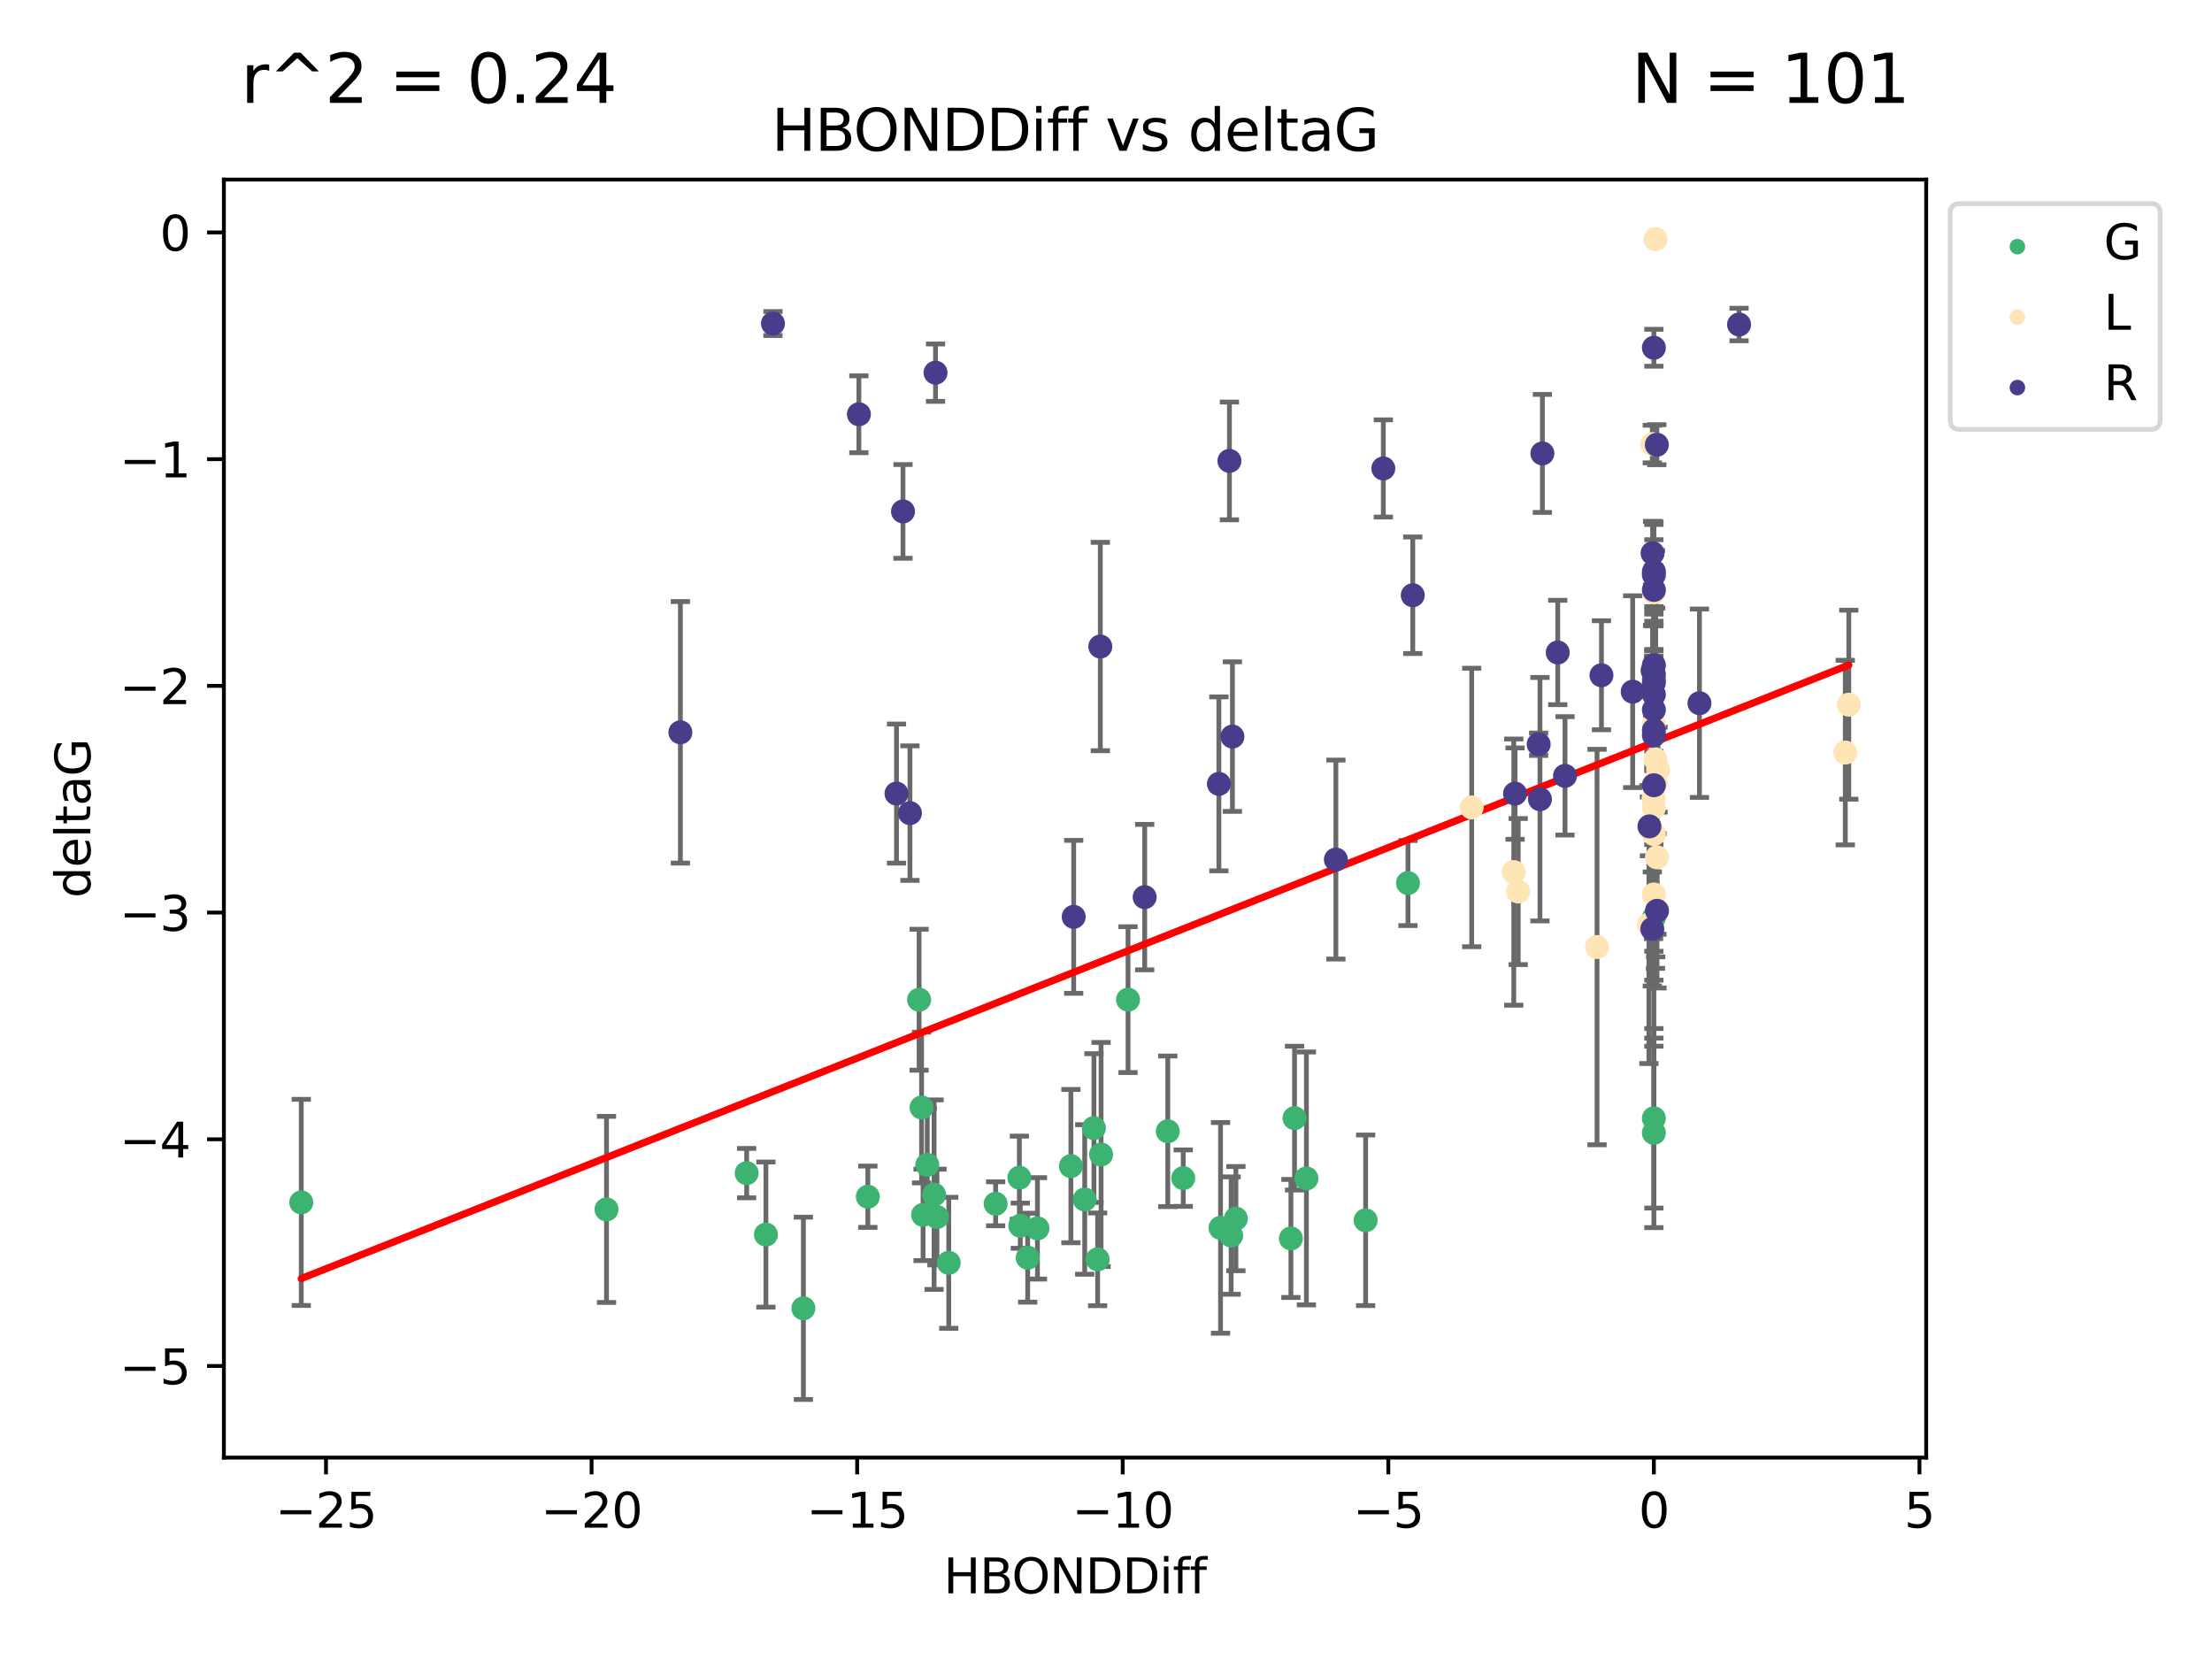 <?xml version="1.0" encoding="utf-8" standalone="no"?>
<!DOCTYPE svg PUBLIC "-//W3C//DTD SVG 1.1//EN"
  "http://www.w3.org/Graphics/SVG/1.1/DTD/svg11.dtd">
<svg xmlns:xlink="http://www.w3.org/1999/xlink" width="460.8pt" height="345.6pt" viewBox="0 0 460.8 345.6" xmlns="http://www.w3.org/2000/svg" version="1.1">
 <defs>
  <style type="text/css">*{stroke-linejoin: round; stroke-linecap: butt}</style>
 </defs>
 <g id="figure_1">
  <g id="patch_1">
   <path d="M 0 345.6 
L 460.8 345.6 
L 460.8 0 
L 0 0 
z
" style="fill: #ffffff"/>
  </g>
  <g id="axes_1">
   <g id="patch_2">
    <path d="M 46.64 303.64 
L 401.26 303.64 
L 401.26 37.411 
L 46.64 37.411 
z
" style="fill: #ffffff"/>
   </g>
   <g id="PathCollection_1">
    <defs>
     <path id="md987a728c1" d="M 0 1.118 
C 0.297 1.118 0.581 1 0.791 0.791 
C 1 0.581 1.118 0.297 1.118 0 
C 1.118 -0.297 1 -0.581 0.791 -0.791 
C 0.581 -1 0.297 -1.118 0 -1.118 
C -0.297 -1.118 -0.581 -1 -0.791 -0.791 
C -1 -0.581 -1.118 -0.297 -1.118 0 
C -1.118 0.297 -1 0.581 -0.791 0.791 
C -0.581 1 -0.297 1.118 0 1.118 
z
" style="stroke: #3cb371"/>
    </defs>
    <g clip-path="url(#p14484bedb5)">
     <use xlink:href="#md987a728c1" x="159.554" y="257.182" style="fill: #3cb371; stroke: #3cb371"/>
     <use xlink:href="#md987a728c1" x="207.409" y="250.768" style="fill: #3cb371; stroke: #3cb371"/>
     <use xlink:href="#md987a728c1" x="214.088" y="261.999" style="fill: #3cb371; stroke: #3cb371"/>
     <use xlink:href="#md987a728c1" x="229.375" y="240.501" style="fill: #3cb371; stroke: #3cb371"/>
     <use xlink:href="#md987a728c1" x="223.088" y="242.922" style="fill: #3cb371; stroke: #3cb371"/>
     <use xlink:href="#md987a728c1" x="167.361" y="272.546" style="fill: #3cb371; stroke: #3cb371"/>
     <use xlink:href="#md987a728c1" x="126.346" y="251.943" style="fill: #3cb371; stroke: #3cb371"/>
     <use xlink:href="#md987a728c1" x="155.542" y="244.382" style="fill: #3cb371; stroke: #3cb371"/>
     <use xlink:href="#md987a728c1" x="180.786" y="249.3" style="fill: #3cb371; stroke: #3cb371"/>
     <use xlink:href="#md987a728c1" x="62.759" y="250.479" style="fill: #3cb371; stroke: #3cb371"/>
     <use xlink:href="#md987a728c1" x="197.642" y="263.065" style="fill: #3cb371; stroke: #3cb371"/>
     <use xlink:href="#md987a728c1" x="212.546" y="255.34" style="fill: #3cb371; stroke: #3cb371"/>
     <use xlink:href="#md987a728c1" x="256.469" y="257.388" style="fill: #3cb371; stroke: #3cb371"/>
     <use xlink:href="#md987a728c1" x="212.353" y="245.332" style="fill: #3cb371; stroke: #3cb371"/>
     <use xlink:href="#md987a728c1" x="195.182" y="253.533" style="fill: #3cb371; stroke: #3cb371"/>
     <use xlink:href="#md987a728c1" x="225.966" y="249.871" style="fill: #3cb371; stroke: #3cb371"/>
     <use xlink:href="#md987a728c1" x="234.99" y="208.243" style="fill: #3cb371; stroke: #3cb371"/>
     <use xlink:href="#md987a728c1" x="216.119" y="255.891" style="fill: #3cb371; stroke: #3cb371"/>
     <use xlink:href="#md987a728c1" x="254.258" y="255.787" style="fill: #3cb371; stroke: #3cb371"/>
     <use xlink:href="#md987a728c1" x="228.657" y="262.342" style="fill: #3cb371; stroke: #3cb371"/>
     <use xlink:href="#md987a728c1" x="192.295" y="253.075" style="fill: #3cb371; stroke: #3cb371"/>
     <use xlink:href="#md987a728c1" x="246.489" y="245.425" style="fill: #3cb371; stroke: #3cb371"/>
     <use xlink:href="#md987a728c1" x="243.27" y="235.668" style="fill: #3cb371; stroke: #3cb371"/>
     <use xlink:href="#md987a728c1" x="191.465" y="208.261" style="fill: #3cb371; stroke: #3cb371"/>
     <use xlink:href="#md987a728c1" x="194.589" y="248.867" style="fill: #3cb371; stroke: #3cb371"/>
     <use xlink:href="#md987a728c1" x="191.982" y="230.71" style="fill: #3cb371; stroke: #3cb371"/>
     <use xlink:href="#md987a728c1" x="293.306" y="183.956" style="fill: #3cb371; stroke: #3cb371"/>
     <use xlink:href="#md987a728c1" x="268.92" y="257.991" style="fill: #3cb371; stroke: #3cb371"/>
     <use xlink:href="#md987a728c1" x="284.488" y="254.21" style="fill: #3cb371; stroke: #3cb371"/>
     <use xlink:href="#md987a728c1" x="193.166" y="242.66" style="fill: #3cb371; stroke: #3cb371"/>
     <use xlink:href="#md987a728c1" x="227.887" y="234.993" style="fill: #3cb371; stroke: #3cb371"/>
     <use xlink:href="#md987a728c1" x="269.674" y="232.924" style="fill: #3cb371; stroke: #3cb371"/>
     <use xlink:href="#md987a728c1" x="344.534" y="191.178" style="fill: #3cb371; stroke: #3cb371"/>
     <use xlink:href="#md987a728c1" x="344.534" y="235.999" style="fill: #3cb371; stroke: #3cb371"/>
     <use xlink:href="#md987a728c1" x="257.46" y="253.86" style="fill: #3cb371; stroke: #3cb371"/>
     <use xlink:href="#md987a728c1" x="272.149" y="245.49" style="fill: #3cb371; stroke: #3cb371"/>
     <use xlink:href="#md987a728c1" x="344.534" y="141.433" style="fill: #3cb371; stroke: #3cb371"/>
     <use xlink:href="#md987a728c1" x="344.534" y="232.96" style="fill: #3cb371; stroke: #3cb371"/>
    </g>
   </g>
   <g id="PathCollection_2">
    <defs>
     <path id="m8fe195676c" d="M 0 1.118 
C 0.297 1.118 0.581 1 0.791 0.791 
C 1 0.581 1.118 0.297 1.118 0 
C 1.118 -0.297 1 -0.581 0.791 -0.791 
C 0.581 -1 0.297 -1.118 0 -1.118 
C -0.297 -1.118 -0.581 -1 -0.791 -0.791 
C -1 -0.581 -1.118 -0.297 -1.118 0 
C -1.118 0.297 -1 0.581 -0.791 0.791 
C -0.581 1 -0.297 1.118 0 1.118 
z
" style="stroke: #ffe4b5"/>
    </defs>
    <g clip-path="url(#p14484bedb5)">
     <use xlink:href="#m8fe195676c" x="316.271" y="185.725" style="fill: #ffe4b5; stroke: #ffe4b5"/>
     <use xlink:href="#m8fe195676c" x="315.345" y="181.675" style="fill: #ffe4b5; stroke: #ffe4b5"/>
     <use xlink:href="#m8fe195676c" x="344.906" y="49.825" style="fill: #ffe4b5; stroke: #ffe4b5"/>
     <use xlink:href="#m8fe195676c" x="344.864" y="158.203" style="fill: #ffe4b5; stroke: #ffe4b5"/>
     <use xlink:href="#m8fe195676c" x="344.534" y="123.412" style="fill: #ffe4b5; stroke: #ffe4b5"/>
     <use xlink:href="#m8fe195676c" x="384.408" y="156.779" style="fill: #ffe4b5; stroke: #ffe4b5"/>
     <use xlink:href="#m8fe195676c" x="344.466" y="166.226" style="fill: #ffe4b5; stroke: #ffe4b5"/>
     <use xlink:href="#m8fe195676c" x="344.534" y="150.844" style="fill: #ffe4b5; stroke: #ffe4b5"/>
     <use xlink:href="#m8fe195676c" x="306.584" y="168.208" style="fill: #ffe4b5; stroke: #ffe4b5"/>
     <use xlink:href="#m8fe195676c" x="344.534" y="186.336" style="fill: #ffe4b5; stroke: #ffe4b5"/>
     <use xlink:href="#m8fe195676c" x="343.5" y="192.599" style="fill: #ffe4b5; stroke: #ffe4b5"/>
     <use xlink:href="#m8fe195676c" x="332.692" y="197.283" style="fill: #ffe4b5; stroke: #ffe4b5"/>
     <use xlink:href="#m8fe195676c" x="345.411" y="160.331" style="fill: #ffe4b5; stroke: #ffe4b5"/>
     <use xlink:href="#m8fe195676c" x="344.208" y="92.507" style="fill: #ffe4b5; stroke: #ffe4b5"/>
     <use xlink:href="#m8fe195676c" x="344.917" y="163" style="fill: #ffe4b5; stroke: #ffe4b5"/>
     <use xlink:href="#m8fe195676c" x="345.175" y="178.6" style="fill: #ffe4b5; stroke: #ffe4b5"/>
     <use xlink:href="#m8fe195676c" x="385.141" y="146.798" style="fill: #ffe4b5; stroke: #ffe4b5"/>
     <use xlink:href="#m8fe195676c" x="344.534" y="173.755" style="fill: #ffe4b5; stroke: #ffe4b5"/>
     <use xlink:href="#m8fe195676c" x="344.534" y="168.247" style="fill: #ffe4b5; stroke: #ffe4b5"/>
    </g>
   </g>
   <g id="PathCollection_3">
    <defs>
     <path id="me2276059c0" d="M 0 1.118 
C 0.297 1.118 0.581 1 0.791 0.791 
C 1 0.581 1.118 0.297 1.118 0 
C 1.118 -0.297 1 -0.581 0.791 -0.791 
C 0.581 -1 0.297 -1.118 0 -1.118 
C -0.297 -1.118 -0.581 -1 -0.791 -0.791 
C -1 -0.581 -1.118 -0.297 -1.118 0 
C -1.118 0.297 -1 0.581 -0.791 0.791 
C -0.581 1 -0.297 1.118 0 1.118 
z
" style="stroke: #483d8b"/>
    </defs>
    <g clip-path="url(#p14484bedb5)">
     <use xlink:href="#me2276059c0" x="161.023" y="67.402" style="fill: #483d8b; stroke: #483d8b"/>
     <use xlink:href="#me2276059c0" x="178.922" y="86.297" style="fill: #483d8b; stroke: #483d8b"/>
     <use xlink:href="#me2276059c0" x="256.111" y="96.017" style="fill: #483d8b; stroke: #483d8b"/>
     <use xlink:href="#me2276059c0" x="141.735" y="152.556" style="fill: #483d8b; stroke: #483d8b"/>
     <use xlink:href="#me2276059c0" x="344.534" y="142.234" style="fill: #483d8b; stroke: #483d8b"/>
     <use xlink:href="#me2276059c0" x="188.111" y="106.539" style="fill: #483d8b; stroke: #483d8b"/>
     <use xlink:href="#me2276059c0" x="320.804" y="166.485" style="fill: #483d8b; stroke: #483d8b"/>
     <use xlink:href="#me2276059c0" x="194.888" y="77.635" style="fill: #483d8b; stroke: #483d8b"/>
     <use xlink:href="#me2276059c0" x="223.668" y="190.994" style="fill: #483d8b; stroke: #483d8b"/>
     <use xlink:href="#me2276059c0" x="344.534" y="147.86" style="fill: #483d8b; stroke: #483d8b"/>
     <use xlink:href="#me2276059c0" x="344.264" y="115.228" style="fill: #483d8b; stroke: #483d8b"/>
     <use xlink:href="#me2276059c0" x="343.606" y="172.149" style="fill: #483d8b; stroke: #483d8b"/>
     <use xlink:href="#me2276059c0" x="344.534" y="163.58" style="fill: #483d8b; stroke: #483d8b"/>
     <use xlink:href="#me2276059c0" x="229.215" y="134.683" style="fill: #483d8b; stroke: #483d8b"/>
     <use xlink:href="#me2276059c0" x="340.116" y="144.087" style="fill: #483d8b; stroke: #483d8b"/>
     <use xlink:href="#me2276059c0" x="288.171" y="97.586" style="fill: #483d8b; stroke: #483d8b"/>
     <use xlink:href="#me2276059c0" x="344.263" y="139.652" style="fill: #483d8b; stroke: #483d8b"/>
     <use xlink:href="#me2276059c0" x="238.458" y="186.886" style="fill: #483d8b; stroke: #483d8b"/>
     <use xlink:href="#me2276059c0" x="344.534" y="119.074" style="fill: #483d8b; stroke: #483d8b"/>
     <use xlink:href="#me2276059c0" x="256.736" y="153.445" style="fill: #483d8b; stroke: #483d8b"/>
     <use xlink:href="#me2276059c0" x="362.279" y="67.603" style="fill: #483d8b; stroke: #483d8b"/>
     <use xlink:href="#me2276059c0" x="344.534" y="152.116" style="fill: #483d8b; stroke: #483d8b"/>
     <use xlink:href="#me2276059c0" x="324.507" y="135.925" style="fill: #483d8b; stroke: #483d8b"/>
     <use xlink:href="#me2276059c0" x="345.185" y="189.737" style="fill: #483d8b; stroke: #483d8b"/>
     <use xlink:href="#me2276059c0" x="253.92" y="163.295" style="fill: #483d8b; stroke: #483d8b"/>
     <use xlink:href="#me2276059c0" x="315.609" y="165.325" style="fill: #483d8b; stroke: #483d8b"/>
     <use xlink:href="#me2276059c0" x="189.56" y="169.389" style="fill: #483d8b; stroke: #483d8b"/>
     <use xlink:href="#me2276059c0" x="344.534" y="122.892" style="fill: #483d8b; stroke: #483d8b"/>
     <use xlink:href="#me2276059c0" x="354.027" y="146.492" style="fill: #483d8b; stroke: #483d8b"/>
     <use xlink:href="#me2276059c0" x="278.287" y="179.06" style="fill: #483d8b; stroke: #483d8b"/>
     <use xlink:href="#me2276059c0" x="344.534" y="140.469" style="fill: #483d8b; stroke: #483d8b"/>
     <use xlink:href="#me2276059c0" x="186.757" y="165.316" style="fill: #483d8b; stroke: #483d8b"/>
     <use xlink:href="#me2276059c0" x="344.534" y="119.738" style="fill: #483d8b; stroke: #483d8b"/>
     <use xlink:href="#me2276059c0" x="320.531" y="155.045" style="fill: #483d8b; stroke: #483d8b"/>
     <use xlink:href="#me2276059c0" x="333.613" y="140.667" style="fill: #483d8b; stroke: #483d8b"/>
     <use xlink:href="#me2276059c0" x="326.018" y="161.626" style="fill: #483d8b; stroke: #483d8b"/>
     <use xlink:href="#me2276059c0" x="321.308" y="94.457" style="fill: #483d8b; stroke: #483d8b"/>
     <use xlink:href="#me2276059c0" x="344.534" y="72.443" style="fill: #483d8b; stroke: #483d8b"/>
     <use xlink:href="#me2276059c0" x="345.15" y="92.644" style="fill: #483d8b; stroke: #483d8b"/>
     <use xlink:href="#me2276059c0" x="344.534" y="153.144" style="fill: #483d8b; stroke: #483d8b"/>
     <use xlink:href="#me2276059c0" x="294.305" y="123.998" style="fill: #483d8b; stroke: #483d8b"/>
     <use xlink:href="#me2276059c0" x="344.534" y="138.582" style="fill: #483d8b; stroke: #483d8b"/>
     <use xlink:href="#me2276059c0" x="344.208" y="193.524" style="fill: #483d8b; stroke: #483d8b"/>
     <use xlink:href="#me2276059c0" x="344.534" y="144.69" style="fill: #483d8b; stroke: #483d8b"/>
    </g>
   </g>
   <g id="matplotlib.axis_1">
    <g id="xtick_1">
     <g id="line2d_1">
      <defs>
       <path id="m3ae44b7568" d="M 0 0 
L 0 3.5 
" style="stroke: #000000; stroke-width: 0.8"/>
      </defs>
      <g>
       <use xlink:href="#m3ae44b7568" x="67.909" y="303.64" style="stroke: #000000; stroke-width: 0.8"/>
      </g>
     </g>
     <g id="text_1">
      <!-- −25 -->
      <g transform="translate(57.356 318.238)scale(0.1 -0.1)">
       <defs>
        <path id="DejaVuSans-2212" d="M 678 2272 
L 4684 2272 
L 4684 1741 
L 678 1741 
L 678 2272 
z
" transform="scale(0.016)"/>
        <path id="DejaVuSans-32" d="M 1228 531 
L 3431 531 
L 3431 0 
L 469 0 
L 469 531 
Q 828 903 1448 1529 
Q 2069 2156 2228 2338 
Q 2531 2678 2651 2914 
Q 2772 3150 2772 3378 
Q 2772 3750 2511 3984 
Q 2250 4219 1831 4219 
Q 1534 4219 1204 4116 
Q 875 4013 500 3803 
L 500 4441 
Q 881 4594 1212 4672 
Q 1544 4750 1819 4750 
Q 2544 4750 2975 4387 
Q 3406 4025 3406 3419 
Q 3406 3131 3298 2873 
Q 3191 2616 2906 2266 
Q 2828 2175 2409 1742 
Q 1991 1309 1228 531 
z
" transform="scale(0.016)"/>
        <path id="DejaVuSans-35" d="M 691 4666 
L 3169 4666 
L 3169 4134 
L 1269 4134 
L 1269 2991 
Q 1406 3038 1543 3061 
Q 1681 3084 1819 3084 
Q 2600 3084 3056 2656 
Q 3513 2228 3513 1497 
Q 3513 744 3044 326 
Q 2575 -91 1722 -91 
Q 1428 -91 1123 -41 
Q 819 9 494 109 
L 494 744 
Q 775 591 1075 516 
Q 1375 441 1709 441 
Q 2250 441 2565 725 
Q 2881 1009 2881 1497 
Q 2881 1984 2565 2268 
Q 2250 2553 1709 2553 
Q 1456 2553 1204 2497 
Q 953 2441 691 2322 
L 691 4666 
z
" transform="scale(0.016)"/>
       </defs>
       <use xlink:href="#DejaVuSans-2212"/>
       <use xlink:href="#DejaVuSans-32" x="83.789"/>
       <use xlink:href="#DejaVuSans-35" x="147.412"/>
      </g>
     </g>
    </g>
    <g id="xtick_2">
     <g id="line2d_2">
      <g>
       <use xlink:href="#m3ae44b7568" x="123.234" y="303.64" style="stroke: #000000; stroke-width: 0.8"/>
      </g>
     </g>
     <g id="text_2">
      <!-- −20 -->
      <g transform="translate(112.682 318.238)scale(0.1 -0.1)">
       <defs>
        <path id="DejaVuSans-30" d="M 2034 4250 
Q 1547 4250 1301 3770 
Q 1056 3291 1056 2328 
Q 1056 1369 1301 889 
Q 1547 409 2034 409 
Q 2525 409 2770 889 
Q 3016 1369 3016 2328 
Q 3016 3291 2770 3770 
Q 2525 4250 2034 4250 
z
M 2034 4750 
Q 2819 4750 3233 4129 
Q 3647 3509 3647 2328 
Q 3647 1150 3233 529 
Q 2819 -91 2034 -91 
Q 1250 -91 836 529 
Q 422 1150 422 2328 
Q 422 3509 836 4129 
Q 1250 4750 2034 4750 
z
" transform="scale(0.016)"/>
       </defs>
       <use xlink:href="#DejaVuSans-2212"/>
       <use xlink:href="#DejaVuSans-32" x="83.789"/>
       <use xlink:href="#DejaVuSans-30" x="147.412"/>
      </g>
     </g>
    </g>
    <g id="xtick_3">
     <g id="line2d_3">
      <g>
       <use xlink:href="#m3ae44b7568" x="178.559" y="303.64" style="stroke: #000000; stroke-width: 0.8"/>
      </g>
     </g>
     <g id="text_3">
      <!-- −15 -->
      <g transform="translate(168.007 318.238)scale(0.1 -0.1)">
       <defs>
        <path id="DejaVuSans-31" d="M 794 531 
L 1825 531 
L 1825 4091 
L 703 3866 
L 703 4441 
L 1819 4666 
L 2450 4666 
L 2450 531 
L 3481 531 
L 3481 0 
L 794 0 
L 794 531 
z
" transform="scale(0.016)"/>
       </defs>
       <use xlink:href="#DejaVuSans-2212"/>
       <use xlink:href="#DejaVuSans-31" x="83.789"/>
       <use xlink:href="#DejaVuSans-35" x="147.412"/>
      </g>
     </g>
    </g>
    <g id="xtick_4">
     <g id="line2d_4">
      <g>
       <use xlink:href="#m3ae44b7568" x="233.884" y="303.64" style="stroke: #000000; stroke-width: 0.8"/>
      </g>
     </g>
     <g id="text_4">
      <!-- −10 -->
      <g transform="translate(223.332 318.238)scale(0.1 -0.1)">
       <use xlink:href="#DejaVuSans-2212"/>
       <use xlink:href="#DejaVuSans-31" x="83.789"/>
       <use xlink:href="#DejaVuSans-30" x="147.412"/>
      </g>
     </g>
    </g>
    <g id="xtick_5">
     <g id="line2d_5">
      <g>
       <use xlink:href="#m3ae44b7568" x="289.209" y="303.64" style="stroke: #000000; stroke-width: 0.8"/>
      </g>
     </g>
     <g id="text_5">
      <!-- −5 -->
      <g transform="translate(281.838 318.238)scale(0.1 -0.1)">
       <use xlink:href="#DejaVuSans-2212"/>
       <use xlink:href="#DejaVuSans-35" x="83.789"/>
      </g>
     </g>
    </g>
    <g id="xtick_6">
     <g id="line2d_6">
      <g>
       <use xlink:href="#m3ae44b7568" x="344.534" y="303.64" style="stroke: #000000; stroke-width: 0.8"/>
      </g>
     </g>
     <g id="text_6">
      <!-- 0 -->
      <g transform="translate(341.353 318.238)scale(0.1 -0.1)">
       <use xlink:href="#DejaVuSans-30"/>
      </g>
     </g>
    </g>
    <g id="xtick_7">
     <g id="line2d_7">
      <g>
       <use xlink:href="#m3ae44b7568" x="399.86" y="303.64" style="stroke: #000000; stroke-width: 0.8"/>
      </g>
     </g>
     <g id="text_7">
      <!-- 5 -->
      <g transform="translate(396.678 318.238)scale(0.1 -0.1)">
       <use xlink:href="#DejaVuSans-35"/>
      </g>
     </g>
    </g>
    <g id="text_8">
     <!-- HBONDDiff -->
     <g transform="translate(196.561 331.917)scale(0.1 -0.1)">
      <defs>
       <path id="DejaVuSans-48" d="M 628 4666 
L 1259 4666 
L 1259 2753 
L 3553 2753 
L 3553 4666 
L 4184 4666 
L 4184 0 
L 3553 0 
L 3553 2222 
L 1259 2222 
L 1259 0 
L 628 0 
L 628 4666 
z
" transform="scale(0.016)"/>
       <path id="DejaVuSans-42" d="M 1259 2228 
L 1259 519 
L 2272 519 
Q 2781 519 3026 730 
Q 3272 941 3272 1375 
Q 3272 1813 3026 2020 
Q 2781 2228 2272 2228 
L 1259 2228 
z
M 1259 4147 
L 1259 2741 
L 2194 2741 
Q 2656 2741 2882 2914 
Q 3109 3088 3109 3444 
Q 3109 3797 2882 3972 
Q 2656 4147 2194 4147 
L 1259 4147 
z
M 628 4666 
L 2241 4666 
Q 2963 4666 3353 4366 
Q 3744 4066 3744 3513 
Q 3744 3084 3544 2831 
Q 3344 2578 2956 2516 
Q 3422 2416 3680 2098 
Q 3938 1781 3938 1306 
Q 3938 681 3513 340 
Q 3088 0 2303 0 
L 628 0 
L 628 4666 
z
" transform="scale(0.016)"/>
       <path id="DejaVuSans-4f" d="M 2522 4238 
Q 1834 4238 1429 3725 
Q 1025 3213 1025 2328 
Q 1025 1447 1429 934 
Q 1834 422 2522 422 
Q 3209 422 3611 934 
Q 4013 1447 4013 2328 
Q 4013 3213 3611 3725 
Q 3209 4238 2522 4238 
z
M 2522 4750 
Q 3503 4750 4090 4092 
Q 4678 3434 4678 2328 
Q 4678 1225 4090 567 
Q 3503 -91 2522 -91 
Q 1538 -91 948 565 
Q 359 1222 359 2328 
Q 359 3434 948 4092 
Q 1538 4750 2522 4750 
z
" transform="scale(0.016)"/>
       <path id="DejaVuSans-4e" d="M 628 4666 
L 1478 4666 
L 3547 763 
L 3547 4666 
L 4159 4666 
L 4159 0 
L 3309 0 
L 1241 3903 
L 1241 0 
L 628 0 
L 628 4666 
z
" transform="scale(0.016)"/>
       <path id="DejaVuSans-44" d="M 1259 4147 
L 1259 519 
L 2022 519 
Q 2988 519 3436 956 
Q 3884 1394 3884 2338 
Q 3884 3275 3436 3711 
Q 2988 4147 2022 4147 
L 1259 4147 
z
M 628 4666 
L 1925 4666 
Q 3281 4666 3915 4102 
Q 4550 3538 4550 2338 
Q 4550 1131 3912 565 
Q 3275 0 1925 0 
L 628 0 
L 628 4666 
z
" transform="scale(0.016)"/>
       <path id="DejaVuSans-69" d="M 603 3500 
L 1178 3500 
L 1178 0 
L 603 0 
L 603 3500 
z
M 603 4863 
L 1178 4863 
L 1178 4134 
L 603 4134 
L 603 4863 
z
" transform="scale(0.016)"/>
       <path id="DejaVuSans-66" d="M 2375 4863 
L 2375 4384 
L 1825 4384 
Q 1516 4384 1395 4259 
Q 1275 4134 1275 3809 
L 1275 3500 
L 2222 3500 
L 2222 3053 
L 1275 3053 
L 1275 0 
L 697 0 
L 697 3053 
L 147 3053 
L 147 3500 
L 697 3500 
L 697 3744 
Q 697 4328 969 4595 
Q 1241 4863 1831 4863 
L 2375 4863 
z
" transform="scale(0.016)"/>
      </defs>
      <use xlink:href="#DejaVuSans-48"/>
      <use xlink:href="#DejaVuSans-42" x="75.195"/>
      <use xlink:href="#DejaVuSans-4f" x="142.049"/>
      <use xlink:href="#DejaVuSans-4e" x="220.76"/>
      <use xlink:href="#DejaVuSans-44" x="295.564"/>
      <use xlink:href="#DejaVuSans-44" x="372.566"/>
      <use xlink:href="#DejaVuSans-69" x="449.568"/>
      <use xlink:href="#DejaVuSans-66" x="477.352"/>
      <use xlink:href="#DejaVuSans-66" x="512.557"/>
     </g>
    </g>
   </g>
   <g id="matplotlib.axis_2">
    <g id="ytick_1">
     <g id="line2d_8">
      <defs>
       <path id="mf7d7c4747b" d="M 0 0 
L -3.5 0 
" style="stroke: #000000; stroke-width: 0.8"/>
      </defs>
      <g>
       <use xlink:href="#mf7d7c4747b" x="46.64" y="284.56" style="stroke: #000000; stroke-width: 0.8"/>
      </g>
     </g>
     <g id="text_9">
      <!-- −5 -->
      <g transform="translate(24.898 288.36)scale(0.1 -0.1)">
       <use xlink:href="#DejaVuSans-2212"/>
       <use xlink:href="#DejaVuSans-35" x="83.789"/>
      </g>
     </g>
    </g>
    <g id="ytick_2">
     <g id="line2d_9">
      <g>
       <use xlink:href="#mf7d7c4747b" x="46.64" y="237.333" style="stroke: #000000; stroke-width: 0.8"/>
      </g>
     </g>
     <g id="text_10">
      <!-- −4 -->
      <g transform="translate(24.898 241.132)scale(0.1 -0.1)">
       <defs>
        <path id="DejaVuSans-34" d="M 2419 4116 
L 825 1625 
L 2419 1625 
L 2419 4116 
z
M 2253 4666 
L 3047 4666 
L 3047 1625 
L 3713 1625 
L 3713 1100 
L 3047 1100 
L 3047 0 
L 2419 0 
L 2419 1100 
L 313 1100 
L 313 1709 
L 2253 4666 
z
" transform="scale(0.016)"/>
       </defs>
       <use xlink:href="#DejaVuSans-2212"/>
       <use xlink:href="#DejaVuSans-34" x="83.789"/>
      </g>
     </g>
    </g>
    <g id="ytick_3">
     <g id="line2d_10">
      <g>
       <use xlink:href="#mf7d7c4747b" x="46.64" y="190.106" style="stroke: #000000; stroke-width: 0.8"/>
      </g>
     </g>
     <g id="text_11">
      <!-- −3 -->
      <g transform="translate(24.898 193.905)scale(0.1 -0.1)">
       <defs>
        <path id="DejaVuSans-33" d="M 2597 2516 
Q 3050 2419 3304 2112 
Q 3559 1806 3559 1356 
Q 3559 666 3084 287 
Q 2609 -91 1734 -91 
Q 1441 -91 1130 -33 
Q 819 25 488 141 
L 488 750 
Q 750 597 1062 519 
Q 1375 441 1716 441 
Q 2309 441 2620 675 
Q 2931 909 2931 1356 
Q 2931 1769 2642 2001 
Q 2353 2234 1838 2234 
L 1294 2234 
L 1294 2753 
L 1863 2753 
Q 2328 2753 2575 2939 
Q 2822 3125 2822 3475 
Q 2822 3834 2567 4026 
Q 2313 4219 1838 4219 
Q 1578 4219 1281 4162 
Q 984 4106 628 3988 
L 628 4550 
Q 988 4650 1302 4700 
Q 1616 4750 1894 4750 
Q 2613 4750 3031 4423 
Q 3450 4097 3450 3541 
Q 3450 3153 3228 2886 
Q 3006 2619 2597 2516 
z
" transform="scale(0.016)"/>
       </defs>
       <use xlink:href="#DejaVuSans-2212"/>
       <use xlink:href="#DejaVuSans-33" x="83.789"/>
      </g>
     </g>
    </g>
    <g id="ytick_4">
     <g id="line2d_11">
      <g>
       <use xlink:href="#mf7d7c4747b" x="46.64" y="142.878" style="stroke: #000000; stroke-width: 0.8"/>
      </g>
     </g>
     <g id="text_12">
      <!-- −2 -->
      <g transform="translate(24.898 146.677)scale(0.1 -0.1)">
       <use xlink:href="#DejaVuSans-2212"/>
       <use xlink:href="#DejaVuSans-32" x="83.789"/>
      </g>
     </g>
    </g>
    <g id="ytick_5">
     <g id="line2d_12">
      <g>
       <use xlink:href="#mf7d7c4747b" x="46.64" y="95.651" style="stroke: #000000; stroke-width: 0.8"/>
      </g>
     </g>
     <g id="text_13">
      <!-- −1 -->
      <g transform="translate(24.898 99.45)scale(0.1 -0.1)">
       <use xlink:href="#DejaVuSans-2212"/>
       <use xlink:href="#DejaVuSans-31" x="83.789"/>
      </g>
     </g>
    </g>
    <g id="ytick_6">
     <g id="line2d_13">
      <g>
       <use xlink:href="#mf7d7c4747b" x="46.64" y="48.423" style="stroke: #000000; stroke-width: 0.8"/>
      </g>
     </g>
     <g id="text_14">
      <!-- 0 -->
      <g transform="translate(33.278 52.223)scale(0.1 -0.1)">
       <use xlink:href="#DejaVuSans-30"/>
      </g>
     </g>
    </g>
    <g id="text_15">
     <!-- deltaG -->
     <g transform="translate(18.818 187.064)rotate(-90)scale(0.1 -0.1)">
      <defs>
       <path id="DejaVuSans-64" d="M 2906 2969 
L 2906 4863 
L 3481 4863 
L 3481 0 
L 2906 0 
L 2906 525 
Q 2725 213 2448 61 
Q 2172 -91 1784 -91 
Q 1150 -91 751 415 
Q 353 922 353 1747 
Q 353 2572 751 3078 
Q 1150 3584 1784 3584 
Q 2172 3584 2448 3432 
Q 2725 3281 2906 2969 
z
M 947 1747 
Q 947 1113 1208 752 
Q 1469 391 1925 391 
Q 2381 391 2643 752 
Q 2906 1113 2906 1747 
Q 2906 2381 2643 2742 
Q 2381 3103 1925 3103 
Q 1469 3103 1208 2742 
Q 947 2381 947 1747 
z
" transform="scale(0.016)"/>
       <path id="DejaVuSans-65" d="M 3597 1894 
L 3597 1613 
L 953 1613 
Q 991 1019 1311 708 
Q 1631 397 2203 397 
Q 2534 397 2845 478 
Q 3156 559 3463 722 
L 3463 178 
Q 3153 47 2828 -22 
Q 2503 -91 2169 -91 
Q 1331 -91 842 396 
Q 353 884 353 1716 
Q 353 2575 817 3079 
Q 1281 3584 2069 3584 
Q 2775 3584 3186 3129 
Q 3597 2675 3597 1894 
z
M 3022 2063 
Q 3016 2534 2758 2815 
Q 2500 3097 2075 3097 
Q 1594 3097 1305 2825 
Q 1016 2553 972 2059 
L 3022 2063 
z
" transform="scale(0.016)"/>
       <path id="DejaVuSans-6c" d="M 603 4863 
L 1178 4863 
L 1178 0 
L 603 0 
L 603 4863 
z
" transform="scale(0.016)"/>
       <path id="DejaVuSans-74" d="M 1172 4494 
L 1172 3500 
L 2356 3500 
L 2356 3053 
L 1172 3053 
L 1172 1153 
Q 1172 725 1289 603 
Q 1406 481 1766 481 
L 2356 481 
L 2356 0 
L 1766 0 
Q 1100 0 847 248 
Q 594 497 594 1153 
L 594 3053 
L 172 3053 
L 172 3500 
L 594 3500 
L 594 4494 
L 1172 4494 
z
" transform="scale(0.016)"/>
       <path id="DejaVuSans-61" d="M 2194 1759 
Q 1497 1759 1228 1600 
Q 959 1441 959 1056 
Q 959 750 1161 570 
Q 1363 391 1709 391 
Q 2188 391 2477 730 
Q 2766 1069 2766 1631 
L 2766 1759 
L 2194 1759 
z
M 3341 1997 
L 3341 0 
L 2766 0 
L 2766 531 
Q 2569 213 2275 61 
Q 1981 -91 1556 -91 
Q 1019 -91 701 211 
Q 384 513 384 1019 
Q 384 1609 779 1909 
Q 1175 2209 1959 2209 
L 2766 2209 
L 2766 2266 
Q 2766 2663 2505 2880 
Q 2244 3097 1772 3097 
Q 1472 3097 1187 3025 
Q 903 2953 641 2809 
L 641 3341 
Q 956 3463 1253 3523 
Q 1550 3584 1831 3584 
Q 2591 3584 2966 3190 
Q 3341 2797 3341 1997 
z
" transform="scale(0.016)"/>
       <path id="DejaVuSans-47" d="M 3809 666 
L 3809 1919 
L 2778 1919 
L 2778 2438 
L 4434 2438 
L 4434 434 
Q 4069 175 3628 42 
Q 3188 -91 2688 -91 
Q 1594 -91 976 548 
Q 359 1188 359 2328 
Q 359 3472 976 4111 
Q 1594 4750 2688 4750 
Q 3144 4750 3555 4637 
Q 3966 4525 4313 4306 
L 4313 3634 
Q 3963 3931 3569 4081 
Q 3175 4231 2741 4231 
Q 1884 4231 1454 3753 
Q 1025 3275 1025 2328 
Q 1025 1384 1454 906 
Q 1884 428 2741 428 
Q 3075 428 3337 486 
Q 3600 544 3809 666 
z
" transform="scale(0.016)"/>
      </defs>
      <use xlink:href="#DejaVuSans-64"/>
      <use xlink:href="#DejaVuSans-65" x="63.477"/>
      <use xlink:href="#DejaVuSans-6c" x="125"/>
      <use xlink:href="#DejaVuSans-74" x="152.783"/>
      <use xlink:href="#DejaVuSans-61" x="191.992"/>
      <use xlink:href="#DejaVuSans-47" x="253.271"/>
     </g>
    </g>
   </g>
   <g id="LineCollection_1">
    <path d="M 159.554 272.296 
L 159.554 242.068 
" clip-path="url(#p14484bedb5)" style="fill: none; stroke: #696969"/>
    <path d="M 207.409 255.351 
L 207.409 246.184 
" clip-path="url(#p14484bedb5)" style="fill: none; stroke: #696969"/>
    <path d="M 214.088 271.258 
L 214.088 252.74 
" clip-path="url(#p14484bedb5)" style="fill: none; stroke: #696969"/>
    <path d="M 229.375 263.84 
L 229.375 217.163 
" clip-path="url(#p14484bedb5)" style="fill: none; stroke: #696969"/>
    <path d="M 223.088 258.884 
L 223.088 226.961 
" clip-path="url(#p14484bedb5)" style="fill: none; stroke: #696969"/>
    <path d="M 167.361 291.539 
L 167.361 253.554 
" clip-path="url(#p14484bedb5)" style="fill: none; stroke: #696969"/>
    <path d="M 126.346 271.328 
L 126.346 232.557 
" clip-path="url(#p14484bedb5)" style="fill: none; stroke: #696969"/>
    <path d="M 155.542 249.527 
L 155.542 239.237 
" clip-path="url(#p14484bedb5)" style="fill: none; stroke: #696969"/>
    <path d="M 180.786 255.687 
L 180.786 242.912 
" clip-path="url(#p14484bedb5)" style="fill: none; stroke: #696969"/>
    <path d="M 62.759 271.953 
L 62.759 229.006 
" clip-path="url(#p14484bedb5)" style="fill: none; stroke: #696969"/>
    <path d="M 197.642 276.714 
L 197.642 249.415 
" clip-path="url(#p14484bedb5)" style="fill: none; stroke: #696969"/>
    <path d="M 212.546 260.046 
L 212.546 250.634 
" clip-path="url(#p14484bedb5)" style="fill: none; stroke: #696969"/>
    <path d="M 256.469 269.616 
L 256.469 245.16 
" clip-path="url(#p14484bedb5)" style="fill: none; stroke: #696969"/>
    <path d="M 212.353 253.984 
L 212.353 236.68 
" clip-path="url(#p14484bedb5)" style="fill: none; stroke: #696969"/>
    <path d="M 195.182 263.506 
L 195.182 243.559 
" clip-path="url(#p14484bedb5)" style="fill: none; stroke: #696969"/>
    <path d="M 225.966 265.445 
L 225.966 234.297 
" clip-path="url(#p14484bedb5)" style="fill: none; stroke: #696969"/>
    <path d="M 234.99 223.434 
L 234.99 193.052 
" clip-path="url(#p14484bedb5)" style="fill: none; stroke: #696969"/>
    <path d="M 216.119 266.454 
L 216.119 245.329 
" clip-path="url(#p14484bedb5)" style="fill: none; stroke: #696969"/>
    <path d="M 254.258 277.735 
L 254.258 233.84 
" clip-path="url(#p14484bedb5)" style="fill: none; stroke: #696969"/>
    <path d="M 228.657 272.002 
L 228.657 252.682 
" clip-path="url(#p14484bedb5)" style="fill: none; stroke: #696969"/>
    <path d="M 192.295 262.599 
L 192.295 243.552 
" clip-path="url(#p14484bedb5)" style="fill: none; stroke: #696969"/>
    <path d="M 246.489 251.305 
L 246.489 239.545 
" clip-path="url(#p14484bedb5)" style="fill: none; stroke: #696969"/>
    <path d="M 243.27 251.35 
L 243.27 219.987 
" clip-path="url(#p14484bedb5)" style="fill: none; stroke: #696969"/>
    <path d="M 191.465 222.943 
L 191.465 193.58 
" clip-path="url(#p14484bedb5)" style="fill: none; stroke: #696969"/>
    <path d="M 194.589 268.609 
L 194.589 229.125 
" clip-path="url(#p14484bedb5)" style="fill: none; stroke: #696969"/>
    <path d="M 191.982 246.412 
L 191.982 215.007 
" clip-path="url(#p14484bedb5)" style="fill: none; stroke: #696969"/>
    <path d="M 293.306 192.814 
L 293.306 175.098 
" clip-path="url(#p14484bedb5)" style="fill: none; stroke: #696969"/>
    <path d="M 268.92 270.285 
L 268.92 245.697 
" clip-path="url(#p14484bedb5)" style="fill: none; stroke: #696969"/>
    <path d="M 284.488 271.98 
L 284.488 236.439 
" clip-path="url(#p14484bedb5)" style="fill: none; stroke: #696969"/>
    <path d="M 193.166 254.419 
L 193.166 230.902 
" clip-path="url(#p14484bedb5)" style="fill: none; stroke: #696969"/>
    <path d="M 227.887 250.487 
L 227.887 219.499 
" clip-path="url(#p14484bedb5)" style="fill: none; stroke: #696969"/>
    <path d="M 269.674 247.9 
L 269.674 217.947 
" clip-path="url(#p14484bedb5)" style="fill: none; stroke: #696969"/>
    <path d="M 344.534 217.938 
L 344.534 164.418 
" clip-path="url(#p14484bedb5)" style="fill: none; stroke: #696969"/>
    <path d="M 344.534 255.74 
L 344.534 216.257 
" clip-path="url(#p14484bedb5)" style="fill: none; stroke: #696969"/>
    <path d="M 257.46 264.71 
L 257.46 243.009 
" clip-path="url(#p14484bedb5)" style="fill: none; stroke: #696969"/>
    <path d="M 272.149 271.836 
L 272.149 219.145 
" clip-path="url(#p14484bedb5)" style="fill: none; stroke: #696969"/>
    <path d="M 344.534 156.5 
L 344.534 126.366 
" clip-path="url(#p14484bedb5)" style="fill: none; stroke: #696969"/>
    <path d="M 344.534 251.662 
L 344.534 214.257 
" clip-path="url(#p14484bedb5)" style="fill: none; stroke: #696969"/>
   </g>
   <g id="line2d_14">
    <defs>
     <path id="m957d2dd65a" d="M 2 0 
L -2 -0 
" style="stroke: #696969"/>
    </defs>
    <g clip-path="url(#p14484bedb5)">
     <use xlink:href="#m957d2dd65a" x="159.554" y="272.296" style="fill: #696969; stroke: #696969"/>
     <use xlink:href="#m957d2dd65a" x="207.409" y="255.351" style="fill: #696969; stroke: #696969"/>
     <use xlink:href="#m957d2dd65a" x="214.088" y="271.258" style="fill: #696969; stroke: #696969"/>
     <use xlink:href="#m957d2dd65a" x="229.375" y="263.84" style="fill: #696969; stroke: #696969"/>
     <use xlink:href="#m957d2dd65a" x="223.088" y="258.884" style="fill: #696969; stroke: #696969"/>
     <use xlink:href="#m957d2dd65a" x="167.361" y="291.539" style="fill: #696969; stroke: #696969"/>
     <use xlink:href="#m957d2dd65a" x="126.346" y="271.328" style="fill: #696969; stroke: #696969"/>
     <use xlink:href="#m957d2dd65a" x="155.542" y="249.527" style="fill: #696969; stroke: #696969"/>
     <use xlink:href="#m957d2dd65a" x="180.786" y="255.687" style="fill: #696969; stroke: #696969"/>
     <use xlink:href="#m957d2dd65a" x="62.759" y="271.953" style="fill: #696969; stroke: #696969"/>
     <use xlink:href="#m957d2dd65a" x="197.642" y="276.714" style="fill: #696969; stroke: #696969"/>
     <use xlink:href="#m957d2dd65a" x="212.546" y="260.046" style="fill: #696969; stroke: #696969"/>
     <use xlink:href="#m957d2dd65a" x="256.469" y="269.616" style="fill: #696969; stroke: #696969"/>
     <use xlink:href="#m957d2dd65a" x="212.353" y="253.984" style="fill: #696969; stroke: #696969"/>
     <use xlink:href="#m957d2dd65a" x="195.182" y="263.506" style="fill: #696969; stroke: #696969"/>
     <use xlink:href="#m957d2dd65a" x="225.966" y="265.445" style="fill: #696969; stroke: #696969"/>
     <use xlink:href="#m957d2dd65a" x="234.99" y="223.434" style="fill: #696969; stroke: #696969"/>
     <use xlink:href="#m957d2dd65a" x="216.119" y="266.454" style="fill: #696969; stroke: #696969"/>
     <use xlink:href="#m957d2dd65a" x="254.258" y="277.735" style="fill: #696969; stroke: #696969"/>
     <use xlink:href="#m957d2dd65a" x="228.657" y="272.002" style="fill: #696969; stroke: #696969"/>
     <use xlink:href="#m957d2dd65a" x="192.295" y="262.599" style="fill: #696969; stroke: #696969"/>
     <use xlink:href="#m957d2dd65a" x="246.489" y="251.305" style="fill: #696969; stroke: #696969"/>
     <use xlink:href="#m957d2dd65a" x="243.27" y="251.35" style="fill: #696969; stroke: #696969"/>
     <use xlink:href="#m957d2dd65a" x="191.465" y="222.943" style="fill: #696969; stroke: #696969"/>
     <use xlink:href="#m957d2dd65a" x="194.589" y="268.609" style="fill: #696969; stroke: #696969"/>
     <use xlink:href="#m957d2dd65a" x="191.982" y="246.412" style="fill: #696969; stroke: #696969"/>
     <use xlink:href="#m957d2dd65a" x="293.306" y="192.814" style="fill: #696969; stroke: #696969"/>
     <use xlink:href="#m957d2dd65a" x="268.92" y="270.285" style="fill: #696969; stroke: #696969"/>
     <use xlink:href="#m957d2dd65a" x="284.488" y="271.98" style="fill: #696969; stroke: #696969"/>
     <use xlink:href="#m957d2dd65a" x="193.166" y="254.419" style="fill: #696969; stroke: #696969"/>
     <use xlink:href="#m957d2dd65a" x="227.887" y="250.487" style="fill: #696969; stroke: #696969"/>
     <use xlink:href="#m957d2dd65a" x="269.674" y="247.9" style="fill: #696969; stroke: #696969"/>
     <use xlink:href="#m957d2dd65a" x="344.534" y="217.938" style="fill: #696969; stroke: #696969"/>
     <use xlink:href="#m957d2dd65a" x="344.534" y="255.74" style="fill: #696969; stroke: #696969"/>
     <use xlink:href="#m957d2dd65a" x="257.46" y="264.71" style="fill: #696969; stroke: #696969"/>
     <use xlink:href="#m957d2dd65a" x="272.149" y="271.836" style="fill: #696969; stroke: #696969"/>
     <use xlink:href="#m957d2dd65a" x="344.534" y="156.5" style="fill: #696969; stroke: #696969"/>
     <use xlink:href="#m957d2dd65a" x="344.534" y="251.662" style="fill: #696969; stroke: #696969"/>
    </g>
   </g>
   <g id="line2d_15">
    <g clip-path="url(#p14484bedb5)">
     <use xlink:href="#m957d2dd65a" x="159.554" y="242.068" style="fill: #696969; stroke: #696969"/>
     <use xlink:href="#m957d2dd65a" x="207.409" y="246.184" style="fill: #696969; stroke: #696969"/>
     <use xlink:href="#m957d2dd65a" x="214.088" y="252.74" style="fill: #696969; stroke: #696969"/>
     <use xlink:href="#m957d2dd65a" x="229.375" y="217.163" style="fill: #696969; stroke: #696969"/>
     <use xlink:href="#m957d2dd65a" x="223.088" y="226.961" style="fill: #696969; stroke: #696969"/>
     <use xlink:href="#m957d2dd65a" x="167.361" y="253.554" style="fill: #696969; stroke: #696969"/>
     <use xlink:href="#m957d2dd65a" x="126.346" y="232.557" style="fill: #696969; stroke: #696969"/>
     <use xlink:href="#m957d2dd65a" x="155.542" y="239.237" style="fill: #696969; stroke: #696969"/>
     <use xlink:href="#m957d2dd65a" x="180.786" y="242.912" style="fill: #696969; stroke: #696969"/>
     <use xlink:href="#m957d2dd65a" x="62.759" y="229.006" style="fill: #696969; stroke: #696969"/>
     <use xlink:href="#m957d2dd65a" x="197.642" y="249.415" style="fill: #696969; stroke: #696969"/>
     <use xlink:href="#m957d2dd65a" x="212.546" y="250.634" style="fill: #696969; stroke: #696969"/>
     <use xlink:href="#m957d2dd65a" x="256.469" y="245.16" style="fill: #696969; stroke: #696969"/>
     <use xlink:href="#m957d2dd65a" x="212.353" y="236.68" style="fill: #696969; stroke: #696969"/>
     <use xlink:href="#m957d2dd65a" x="195.182" y="243.559" style="fill: #696969; stroke: #696969"/>
     <use xlink:href="#m957d2dd65a" x="225.966" y="234.297" style="fill: #696969; stroke: #696969"/>
     <use xlink:href="#m957d2dd65a" x="234.99" y="193.052" style="fill: #696969; stroke: #696969"/>
     <use xlink:href="#m957d2dd65a" x="216.119" y="245.329" style="fill: #696969; stroke: #696969"/>
     <use xlink:href="#m957d2dd65a" x="254.258" y="233.84" style="fill: #696969; stroke: #696969"/>
     <use xlink:href="#m957d2dd65a" x="228.657" y="252.682" style="fill: #696969; stroke: #696969"/>
     <use xlink:href="#m957d2dd65a" x="192.295" y="243.552" style="fill: #696969; stroke: #696969"/>
     <use xlink:href="#m957d2dd65a" x="246.489" y="239.545" style="fill: #696969; stroke: #696969"/>
     <use xlink:href="#m957d2dd65a" x="243.27" y="219.987" style="fill: #696969; stroke: #696969"/>
     <use xlink:href="#m957d2dd65a" x="191.465" y="193.58" style="fill: #696969; stroke: #696969"/>
     <use xlink:href="#m957d2dd65a" x="194.589" y="229.125" style="fill: #696969; stroke: #696969"/>
     <use xlink:href="#m957d2dd65a" x="191.982" y="215.007" style="fill: #696969; stroke: #696969"/>
     <use xlink:href="#m957d2dd65a" x="293.306" y="175.098" style="fill: #696969; stroke: #696969"/>
     <use xlink:href="#m957d2dd65a" x="268.92" y="245.697" style="fill: #696969; stroke: #696969"/>
     <use xlink:href="#m957d2dd65a" x="284.488" y="236.439" style="fill: #696969; stroke: #696969"/>
     <use xlink:href="#m957d2dd65a" x="193.166" y="230.902" style="fill: #696969; stroke: #696969"/>
     <use xlink:href="#m957d2dd65a" x="227.887" y="219.499" style="fill: #696969; stroke: #696969"/>
     <use xlink:href="#m957d2dd65a" x="269.674" y="217.947" style="fill: #696969; stroke: #696969"/>
     <use xlink:href="#m957d2dd65a" x="344.534" y="164.418" style="fill: #696969; stroke: #696969"/>
     <use xlink:href="#m957d2dd65a" x="344.534" y="216.257" style="fill: #696969; stroke: #696969"/>
     <use xlink:href="#m957d2dd65a" x="257.46" y="243.009" style="fill: #696969; stroke: #696969"/>
     <use xlink:href="#m957d2dd65a" x="272.149" y="219.145" style="fill: #696969; stroke: #696969"/>
     <use xlink:href="#m957d2dd65a" x="344.534" y="126.366" style="fill: #696969; stroke: #696969"/>
     <use xlink:href="#m957d2dd65a" x="344.534" y="214.257" style="fill: #696969; stroke: #696969"/>
    </g>
   </g>
   <g id="LineCollection_2">
    <path d="M 316.271 200.937 
L 316.271 170.512 
" clip-path="url(#p14484bedb5)" style="fill: none; stroke: #696969"/>
    <path d="M 315.345 209.398 
L 315.345 153.953 
" clip-path="url(#p14484bedb5)" style="fill: none; stroke: #696969"/>
    <path d="M 344.906 50.137 
L 344.906 49.513 
" clip-path="url(#p14484bedb5)" style="fill: none; stroke: #696969"/>
    <path d="M 344.864 201.718 
L 344.864 114.688 
" clip-path="url(#p14484bedb5)" style="fill: none; stroke: #696969"/>
    <path d="M 344.534 137.573 
L 344.534 109.251 
" clip-path="url(#p14484bedb5)" style="fill: none; stroke: #696969"/>
    <path d="M 384.408 176.009 
L 384.408 137.55 
" clip-path="url(#p14484bedb5)" style="fill: none; stroke: #696969"/>
    <path d="M 344.466 195.528 
L 344.466 136.923 
" clip-path="url(#p14484bedb5)" style="fill: none; stroke: #696969"/>
    <path d="M 344.534 165.02 
L 344.534 136.668 
" clip-path="url(#p14484bedb5)" style="fill: none; stroke: #696969"/>
    <path d="M 306.584 197.214 
L 306.584 139.202 
" clip-path="url(#p14484bedb5)" style="fill: none; stroke: #696969"/>
    <path d="M 344.534 204.185 
L 344.534 168.488 
" clip-path="url(#p14484bedb5)" style="fill: none; stroke: #696969"/>
    <path d="M 343.5 221.554 
L 343.5 163.643 
" clip-path="url(#p14484bedb5)" style="fill: none; stroke: #696969"/>
    <path d="M 332.692 238.471 
L 332.692 156.095 
" clip-path="url(#p14484bedb5)" style="fill: none; stroke: #696969"/>
    <path d="M 345.411 169.175 
L 345.411 151.487 
" clip-path="url(#p14484bedb5)" style="fill: none; stroke: #696969"/>
    <path d="M 344.208 96.423 
L 344.208 88.592 
" clip-path="url(#p14484bedb5)" style="fill: none; stroke: #696969"/>
    <path d="M 344.917 199.33 
L 344.917 126.67 
" clip-path="url(#p14484bedb5)" style="fill: none; stroke: #696969"/>
    <path d="M 345.175 194.619 
L 345.175 162.582 
" clip-path="url(#p14484bedb5)" style="fill: none; stroke: #696969"/>
    <path d="M 385.141 166.48 
L 385.141 127.115 
" clip-path="url(#p14484bedb5)" style="fill: none; stroke: #696969"/>
    <path d="M 344.534 198.168 
L 344.534 149.342 
" clip-path="url(#p14484bedb5)" style="fill: none; stroke: #696969"/>
    <path d="M 344.534 191.387 
L 344.534 145.107 
" clip-path="url(#p14484bedb5)" style="fill: none; stroke: #696969"/>
   </g>
   <g id="line2d_16">
    <g clip-path="url(#p14484bedb5)">
     <use xlink:href="#m957d2dd65a" x="316.271" y="200.937" style="fill: #696969; stroke: #696969"/>
     <use xlink:href="#m957d2dd65a" x="315.345" y="209.398" style="fill: #696969; stroke: #696969"/>
     <use xlink:href="#m957d2dd65a" x="344.906" y="50.137" style="fill: #696969; stroke: #696969"/>
     <use xlink:href="#m957d2dd65a" x="344.864" y="201.718" style="fill: #696969; stroke: #696969"/>
     <use xlink:href="#m957d2dd65a" x="344.534" y="137.573" style="fill: #696969; stroke: #696969"/>
     <use xlink:href="#m957d2dd65a" x="384.408" y="176.009" style="fill: #696969; stroke: #696969"/>
     <use xlink:href="#m957d2dd65a" x="344.466" y="195.528" style="fill: #696969; stroke: #696969"/>
     <use xlink:href="#m957d2dd65a" x="344.534" y="165.02" style="fill: #696969; stroke: #696969"/>
     <use xlink:href="#m957d2dd65a" x="306.584" y="197.214" style="fill: #696969; stroke: #696969"/>
     <use xlink:href="#m957d2dd65a" x="344.534" y="204.185" style="fill: #696969; stroke: #696969"/>
     <use xlink:href="#m957d2dd65a" x="343.5" y="221.554" style="fill: #696969; stroke: #696969"/>
     <use xlink:href="#m957d2dd65a" x="332.692" y="238.471" style="fill: #696969; stroke: #696969"/>
     <use xlink:href="#m957d2dd65a" x="345.411" y="169.175" style="fill: #696969; stroke: #696969"/>
     <use xlink:href="#m957d2dd65a" x="344.208" y="96.423" style="fill: #696969; stroke: #696969"/>
     <use xlink:href="#m957d2dd65a" x="344.917" y="199.33" style="fill: #696969; stroke: #696969"/>
     <use xlink:href="#m957d2dd65a" x="345.175" y="194.619" style="fill: #696969; stroke: #696969"/>
     <use xlink:href="#m957d2dd65a" x="385.141" y="166.48" style="fill: #696969; stroke: #696969"/>
     <use xlink:href="#m957d2dd65a" x="344.534" y="198.168" style="fill: #696969; stroke: #696969"/>
     <use xlink:href="#m957d2dd65a" x="344.534" y="191.387" style="fill: #696969; stroke: #696969"/>
    </g>
   </g>
   <g id="line2d_17">
    <g clip-path="url(#p14484bedb5)">
     <use xlink:href="#m957d2dd65a" x="316.271" y="170.512" style="fill: #696969; stroke: #696969"/>
     <use xlink:href="#m957d2dd65a" x="315.345" y="153.953" style="fill: #696969; stroke: #696969"/>
     <use xlink:href="#m957d2dd65a" x="344.906" y="49.513" style="fill: #696969; stroke: #696969"/>
     <use xlink:href="#m957d2dd65a" x="344.864" y="114.688" style="fill: #696969; stroke: #696969"/>
     <use xlink:href="#m957d2dd65a" x="344.534" y="109.251" style="fill: #696969; stroke: #696969"/>
     <use xlink:href="#m957d2dd65a" x="384.408" y="137.55" style="fill: #696969; stroke: #696969"/>
     <use xlink:href="#m957d2dd65a" x="344.466" y="136.923" style="fill: #696969; stroke: #696969"/>
     <use xlink:href="#m957d2dd65a" x="344.534" y="136.668" style="fill: #696969; stroke: #696969"/>
     <use xlink:href="#m957d2dd65a" x="306.584" y="139.202" style="fill: #696969; stroke: #696969"/>
     <use xlink:href="#m957d2dd65a" x="344.534" y="168.488" style="fill: #696969; stroke: #696969"/>
     <use xlink:href="#m957d2dd65a" x="343.5" y="163.643" style="fill: #696969; stroke: #696969"/>
     <use xlink:href="#m957d2dd65a" x="332.692" y="156.095" style="fill: #696969; stroke: #696969"/>
     <use xlink:href="#m957d2dd65a" x="345.411" y="151.487" style="fill: #696969; stroke: #696969"/>
     <use xlink:href="#m957d2dd65a" x="344.208" y="88.592" style="fill: #696969; stroke: #696969"/>
     <use xlink:href="#m957d2dd65a" x="344.917" y="126.67" style="fill: #696969; stroke: #696969"/>
     <use xlink:href="#m957d2dd65a" x="345.175" y="162.582" style="fill: #696969; stroke: #696969"/>
     <use xlink:href="#m957d2dd65a" x="385.141" y="127.115" style="fill: #696969; stroke: #696969"/>
     <use xlink:href="#m957d2dd65a" x="344.534" y="149.342" style="fill: #696969; stroke: #696969"/>
     <use xlink:href="#m957d2dd65a" x="344.534" y="145.107" style="fill: #696969; stroke: #696969"/>
    </g>
   </g>
   <g id="LineCollection_3">
    <path d="M 161.023 69.902 
L 161.023 64.902 
" clip-path="url(#p14484bedb5)" style="fill: none; stroke: #696969"/>
    <path d="M 178.922 94.302 
L 178.922 78.292 
" clip-path="url(#p14484bedb5)" style="fill: none; stroke: #696969"/>
    <path d="M 256.111 108.281 
L 256.111 83.752 
" clip-path="url(#p14484bedb5)" style="fill: none; stroke: #696969"/>
    <path d="M 141.735 179.798 
L 141.735 125.314 
" clip-path="url(#p14484bedb5)" style="fill: none; stroke: #696969"/>
    <path d="M 344.534 154.175 
L 344.534 130.293 
" clip-path="url(#p14484bedb5)" style="fill: none; stroke: #696969"/>
    <path d="M 188.111 116.299 
L 188.111 96.778 
" clip-path="url(#p14484bedb5)" style="fill: none; stroke: #696969"/>
    <path d="M 320.804 191.843 
L 320.804 141.126 
" clip-path="url(#p14484bedb5)" style="fill: none; stroke: #696969"/>
    <path d="M 194.888 83.616 
L 194.888 71.654 
" clip-path="url(#p14484bedb5)" style="fill: none; stroke: #696969"/>
    <path d="M 223.668 206.925 
L 223.668 175.064 
" clip-path="url(#p14484bedb5)" style="fill: none; stroke: #696969"/>
    <path d="M 344.534 151.53 
L 344.534 144.189 
" clip-path="url(#p14484bedb5)" style="fill: none; stroke: #696969"/>
    <path d="M 344.264 121.857 
L 344.264 108.6 
" clip-path="url(#p14484bedb5)" style="fill: none; stroke: #696969"/>
    <path d="M 343.606 178.276 
L 343.606 166.021 
" clip-path="url(#p14484bedb5)" style="fill: none; stroke: #696969"/>
    <path d="M 344.534 166.642 
L 344.534 160.518 
" clip-path="url(#p14484bedb5)" style="fill: none; stroke: #696969"/>
    <path d="M 229.215 156.391 
L 229.215 112.975 
" clip-path="url(#p14484bedb5)" style="fill: none; stroke: #696969"/>
    <path d="M 340.116 164.06 
L 340.116 124.115 
" clip-path="url(#p14484bedb5)" style="fill: none; stroke: #696969"/>
    <path d="M 288.171 107.71 
L 288.171 87.462 
" clip-path="url(#p14484bedb5)" style="fill: none; stroke: #696969"/>
    <path d="M 344.263 149.028 
L 344.263 130.277 
" clip-path="url(#p14484bedb5)" style="fill: none; stroke: #696969"/>
    <path d="M 238.458 202.033 
L 238.458 171.739 
" clip-path="url(#p14484bedb5)" style="fill: none; stroke: #696969"/>
    <path d="M 344.534 129.423 
L 344.534 108.724 
" clip-path="url(#p14484bedb5)" style="fill: none; stroke: #696969"/>
    <path d="M 256.736 169.025 
L 256.736 137.865 
" clip-path="url(#p14484bedb5)" style="fill: none; stroke: #696969"/>
    <path d="M 362.279 70.994 
L 362.279 64.211 
" clip-path="url(#p14484bedb5)" style="fill: none; stroke: #696969"/>
    <path d="M 344.534 159.782 
L 344.534 144.45 
" clip-path="url(#p14484bedb5)" style="fill: none; stroke: #696969"/>
    <path d="M 324.507 146.798 
L 324.507 125.052 
" clip-path="url(#p14484bedb5)" style="fill: none; stroke: #696969"/>
    <path d="M 345.185 205.813 
L 345.185 173.661 
" clip-path="url(#p14484bedb5)" style="fill: none; stroke: #696969"/>
    <path d="M 253.92 181.416 
L 253.92 145.175 
" clip-path="url(#p14484bedb5)" style="fill: none; stroke: #696969"/>
    <path d="M 315.609 174.841 
L 315.609 155.809 
" clip-path="url(#p14484bedb5)" style="fill: none; stroke: #696969"/>
    <path d="M 189.56 183.399 
L 189.56 155.379 
" clip-path="url(#p14484bedb5)" style="fill: none; stroke: #696969"/>
    <path d="M 344.534 127.919 
L 344.534 117.865 
" clip-path="url(#p14484bedb5)" style="fill: none; stroke: #696969"/>
    <path d="M 354.027 166.111 
L 354.027 126.873 
" clip-path="url(#p14484bedb5)" style="fill: none; stroke: #696969"/>
    <path d="M 278.287 199.786 
L 278.287 158.334 
" clip-path="url(#p14484bedb5)" style="fill: none; stroke: #696969"/>
    <path d="M 344.534 145.382 
L 344.534 135.555 
" clip-path="url(#p14484bedb5)" style="fill: none; stroke: #696969"/>
    <path d="M 186.757 179.806 
L 186.757 150.826 
" clip-path="url(#p14484bedb5)" style="fill: none; stroke: #696969"/>
    <path d="M 344.534 127.048 
L 344.534 112.428 
" clip-path="url(#p14484bedb5)" style="fill: none; stroke: #696969"/>
    <path d="M 320.531 157.38 
L 320.531 152.71 
" clip-path="url(#p14484bedb5)" style="fill: none; stroke: #696969"/>
    <path d="M 333.613 152.021 
L 333.613 129.313 
" clip-path="url(#p14484bedb5)" style="fill: none; stroke: #696969"/>
    <path d="M 326.018 173.954 
L 326.018 149.297 
" clip-path="url(#p14484bedb5)" style="fill: none; stroke: #696969"/>
    <path d="M 321.308 106.753 
L 321.308 82.161 
" clip-path="url(#p14484bedb5)" style="fill: none; stroke: #696969"/>
    <path d="M 344.534 76.29 
L 344.534 68.597 
" clip-path="url(#p14484bedb5)" style="fill: none; stroke: #696969"/>
    <path d="M 345.15 96.814 
L 345.15 88.474 
" clip-path="url(#p14484bedb5)" style="fill: none; stroke: #696969"/>
    <path d="M 344.534 175.906 
L 344.534 130.382 
" clip-path="url(#p14484bedb5)" style="fill: none; stroke: #696969"/>
    <path d="M 294.305 136.137 
L 294.305 111.859 
" clip-path="url(#p14484bedb5)" style="fill: none; stroke: #696969"/>
    <path d="M 344.534 158.549 
L 344.534 118.615 
" clip-path="url(#p14484bedb5)" style="fill: none; stroke: #696969"/>
    <path d="M 344.208 205.401 
L 344.208 181.647 
" clip-path="url(#p14484bedb5)" style="fill: none; stroke: #696969"/>
    <path d="M 344.534 154.082 
L 344.534 135.298 
" clip-path="url(#p14484bedb5)" style="fill: none; stroke: #696969"/>
   </g>
   <g id="line2d_18">
    <g clip-path="url(#p14484bedb5)">
     <use xlink:href="#m957d2dd65a" x="161.023" y="69.902" style="fill: #696969; stroke: #696969"/>
     <use xlink:href="#m957d2dd65a" x="178.922" y="94.302" style="fill: #696969; stroke: #696969"/>
     <use xlink:href="#m957d2dd65a" x="256.111" y="108.281" style="fill: #696969; stroke: #696969"/>
     <use xlink:href="#m957d2dd65a" x="141.735" y="179.798" style="fill: #696969; stroke: #696969"/>
     <use xlink:href="#m957d2dd65a" x="344.534" y="154.175" style="fill: #696969; stroke: #696969"/>
     <use xlink:href="#m957d2dd65a" x="188.111" y="116.299" style="fill: #696969; stroke: #696969"/>
     <use xlink:href="#m957d2dd65a" x="320.804" y="191.843" style="fill: #696969; stroke: #696969"/>
     <use xlink:href="#m957d2dd65a" x="194.888" y="83.616" style="fill: #696969; stroke: #696969"/>
     <use xlink:href="#m957d2dd65a" x="223.668" y="206.925" style="fill: #696969; stroke: #696969"/>
     <use xlink:href="#m957d2dd65a" x="344.534" y="151.53" style="fill: #696969; stroke: #696969"/>
     <use xlink:href="#m957d2dd65a" x="344.264" y="121.857" style="fill: #696969; stroke: #696969"/>
     <use xlink:href="#m957d2dd65a" x="343.606" y="178.276" style="fill: #696969; stroke: #696969"/>
     <use xlink:href="#m957d2dd65a" x="344.534" y="166.642" style="fill: #696969; stroke: #696969"/>
     <use xlink:href="#m957d2dd65a" x="229.215" y="156.391" style="fill: #696969; stroke: #696969"/>
     <use xlink:href="#m957d2dd65a" x="340.116" y="164.06" style="fill: #696969; stroke: #696969"/>
     <use xlink:href="#m957d2dd65a" x="288.171" y="107.71" style="fill: #696969; stroke: #696969"/>
     <use xlink:href="#m957d2dd65a" x="344.263" y="149.028" style="fill: #696969; stroke: #696969"/>
     <use xlink:href="#m957d2dd65a" x="238.458" y="202.033" style="fill: #696969; stroke: #696969"/>
     <use xlink:href="#m957d2dd65a" x="344.534" y="129.423" style="fill: #696969; stroke: #696969"/>
     <use xlink:href="#m957d2dd65a" x="256.736" y="169.025" style="fill: #696969; stroke: #696969"/>
     <use xlink:href="#m957d2dd65a" x="362.279" y="70.994" style="fill: #696969; stroke: #696969"/>
     <use xlink:href="#m957d2dd65a" x="344.534" y="159.782" style="fill: #696969; stroke: #696969"/>
     <use xlink:href="#m957d2dd65a" x="324.507" y="146.798" style="fill: #696969; stroke: #696969"/>
     <use xlink:href="#m957d2dd65a" x="345.185" y="205.813" style="fill: #696969; stroke: #696969"/>
     <use xlink:href="#m957d2dd65a" x="253.92" y="181.416" style="fill: #696969; stroke: #696969"/>
     <use xlink:href="#m957d2dd65a" x="315.609" y="174.841" style="fill: #696969; stroke: #696969"/>
     <use xlink:href="#m957d2dd65a" x="189.56" y="183.399" style="fill: #696969; stroke: #696969"/>
     <use xlink:href="#m957d2dd65a" x="344.534" y="127.919" style="fill: #696969; stroke: #696969"/>
     <use xlink:href="#m957d2dd65a" x="354.027" y="166.111" style="fill: #696969; stroke: #696969"/>
     <use xlink:href="#m957d2dd65a" x="278.287" y="199.786" style="fill: #696969; stroke: #696969"/>
     <use xlink:href="#m957d2dd65a" x="344.534" y="145.382" style="fill: #696969; stroke: #696969"/>
     <use xlink:href="#m957d2dd65a" x="186.757" y="179.806" style="fill: #696969; stroke: #696969"/>
     <use xlink:href="#m957d2dd65a" x="344.534" y="127.048" style="fill: #696969; stroke: #696969"/>
     <use xlink:href="#m957d2dd65a" x="320.531" y="157.38" style="fill: #696969; stroke: #696969"/>
     <use xlink:href="#m957d2dd65a" x="333.613" y="152.021" style="fill: #696969; stroke: #696969"/>
     <use xlink:href="#m957d2dd65a" x="326.018" y="173.954" style="fill: #696969; stroke: #696969"/>
     <use xlink:href="#m957d2dd65a" x="321.308" y="106.753" style="fill: #696969; stroke: #696969"/>
     <use xlink:href="#m957d2dd65a" x="344.534" y="76.29" style="fill: #696969; stroke: #696969"/>
     <use xlink:href="#m957d2dd65a" x="345.15" y="96.814" style="fill: #696969; stroke: #696969"/>
     <use xlink:href="#m957d2dd65a" x="344.534" y="175.906" style="fill: #696969; stroke: #696969"/>
     <use xlink:href="#m957d2dd65a" x="294.305" y="136.137" style="fill: #696969; stroke: #696969"/>
     <use xlink:href="#m957d2dd65a" x="344.534" y="158.549" style="fill: #696969; stroke: #696969"/>
     <use xlink:href="#m957d2dd65a" x="344.208" y="205.401" style="fill: #696969; stroke: #696969"/>
     <use xlink:href="#m957d2dd65a" x="344.534" y="154.082" style="fill: #696969; stroke: #696969"/>
    </g>
   </g>
   <g id="line2d_19">
    <g clip-path="url(#p14484bedb5)">
     <use xlink:href="#m957d2dd65a" x="161.023" y="64.902" style="fill: #696969; stroke: #696969"/>
     <use xlink:href="#m957d2dd65a" x="178.922" y="78.292" style="fill: #696969; stroke: #696969"/>
     <use xlink:href="#m957d2dd65a" x="256.111" y="83.752" style="fill: #696969; stroke: #696969"/>
     <use xlink:href="#m957d2dd65a" x="141.735" y="125.314" style="fill: #696969; stroke: #696969"/>
     <use xlink:href="#m957d2dd65a" x="344.534" y="130.293" style="fill: #696969; stroke: #696969"/>
     <use xlink:href="#m957d2dd65a" x="188.111" y="96.778" style="fill: #696969; stroke: #696969"/>
     <use xlink:href="#m957d2dd65a" x="320.804" y="141.126" style="fill: #696969; stroke: #696969"/>
     <use xlink:href="#m957d2dd65a" x="194.888" y="71.654" style="fill: #696969; stroke: #696969"/>
     <use xlink:href="#m957d2dd65a" x="223.668" y="175.064" style="fill: #696969; stroke: #696969"/>
     <use xlink:href="#m957d2dd65a" x="344.534" y="144.189" style="fill: #696969; stroke: #696969"/>
     <use xlink:href="#m957d2dd65a" x="344.264" y="108.6" style="fill: #696969; stroke: #696969"/>
     <use xlink:href="#m957d2dd65a" x="343.606" y="166.021" style="fill: #696969; stroke: #696969"/>
     <use xlink:href="#m957d2dd65a" x="344.534" y="160.518" style="fill: #696969; stroke: #696969"/>
     <use xlink:href="#m957d2dd65a" x="229.215" y="112.975" style="fill: #696969; stroke: #696969"/>
     <use xlink:href="#m957d2dd65a" x="340.116" y="124.115" style="fill: #696969; stroke: #696969"/>
     <use xlink:href="#m957d2dd65a" x="288.171" y="87.462" style="fill: #696969; stroke: #696969"/>
     <use xlink:href="#m957d2dd65a" x="344.263" y="130.277" style="fill: #696969; stroke: #696969"/>
     <use xlink:href="#m957d2dd65a" x="238.458" y="171.739" style="fill: #696969; stroke: #696969"/>
     <use xlink:href="#m957d2dd65a" x="344.534" y="108.724" style="fill: #696969; stroke: #696969"/>
     <use xlink:href="#m957d2dd65a" x="256.736" y="137.865" style="fill: #696969; stroke: #696969"/>
     <use xlink:href="#m957d2dd65a" x="362.279" y="64.211" style="fill: #696969; stroke: #696969"/>
     <use xlink:href="#m957d2dd65a" x="344.534" y="144.45" style="fill: #696969; stroke: #696969"/>
     <use xlink:href="#m957d2dd65a" x="324.507" y="125.052" style="fill: #696969; stroke: #696969"/>
     <use xlink:href="#m957d2dd65a" x="345.185" y="173.661" style="fill: #696969; stroke: #696969"/>
     <use xlink:href="#m957d2dd65a" x="253.92" y="145.175" style="fill: #696969; stroke: #696969"/>
     <use xlink:href="#m957d2dd65a" x="315.609" y="155.809" style="fill: #696969; stroke: #696969"/>
     <use xlink:href="#m957d2dd65a" x="189.56" y="155.379" style="fill: #696969; stroke: #696969"/>
     <use xlink:href="#m957d2dd65a" x="344.534" y="117.865" style="fill: #696969; stroke: #696969"/>
     <use xlink:href="#m957d2dd65a" x="354.027" y="126.873" style="fill: #696969; stroke: #696969"/>
     <use xlink:href="#m957d2dd65a" x="278.287" y="158.334" style="fill: #696969; stroke: #696969"/>
     <use xlink:href="#m957d2dd65a" x="344.534" y="135.555" style="fill: #696969; stroke: #696969"/>
     <use xlink:href="#m957d2dd65a" x="186.757" y="150.826" style="fill: #696969; stroke: #696969"/>
     <use xlink:href="#m957d2dd65a" x="344.534" y="112.428" style="fill: #696969; stroke: #696969"/>
     <use xlink:href="#m957d2dd65a" x="320.531" y="152.71" style="fill: #696969; stroke: #696969"/>
     <use xlink:href="#m957d2dd65a" x="333.613" y="129.313" style="fill: #696969; stroke: #696969"/>
     <use xlink:href="#m957d2dd65a" x="326.018" y="149.297" style="fill: #696969; stroke: #696969"/>
     <use xlink:href="#m957d2dd65a" x="321.308" y="82.161" style="fill: #696969; stroke: #696969"/>
     <use xlink:href="#m957d2dd65a" x="344.534" y="68.597" style="fill: #696969; stroke: #696969"/>
     <use xlink:href="#m957d2dd65a" x="345.15" y="88.474" style="fill: #696969; stroke: #696969"/>
     <use xlink:href="#m957d2dd65a" x="344.534" y="130.382" style="fill: #696969; stroke: #696969"/>
     <use xlink:href="#m957d2dd65a" x="294.305" y="111.859" style="fill: #696969; stroke: #696969"/>
     <use xlink:href="#m957d2dd65a" x="344.534" y="118.615" style="fill: #696969; stroke: #696969"/>
     <use xlink:href="#m957d2dd65a" x="344.208" y="181.647" style="fill: #696969; stroke: #696969"/>
     <use xlink:href="#m957d2dd65a" x="344.534" y="135.298" style="fill: #696969; stroke: #696969"/>
    </g>
   </g>
   <g id="line2d_20">
    <path d="M 159.554 227.969 
L 207.409 208.996 
L 214.088 206.348 
L 229.375 200.287 
L 223.088 202.78 
L 167.361 224.873 
L 126.346 241.134 
L 155.542 229.559 
L 180.786 219.551 
L 316.271 165.837 
L 62.759 266.344 
L 197.642 212.868 
L 315.345 166.204 
L 212.546 206.959 
L 256.469 189.546 
L 212.353 207.036 
L 195.182 213.843 
L 225.966 201.639 
L 234.99 198.061 
L 216.119 205.543 
L 254.258 190.422 
L 228.657 200.572 
L 192.295 214.988 
L 246.489 193.502 
L 243.27 194.779 
L 191.465 215.317 
L 344.906 154.484 
L 344.864 154.501 
L 194.589 214.079 
L 344.534 154.631 
L 384.408 138.823 
L 344.466 154.659 
L 161.023 227.386 
L 178.922 220.29 
L 191.982 215.112 
L 344.534 154.631 
L 293.306 174.942 
L 306.584 169.677 
L 268.92 184.609 
L 344.534 154.631 
L 284.488 178.437 
L 256.111 189.688 
L 343.5 155.042 
L 332.692 159.327 
L 193.166 214.643 
L 141.735 235.033 
L 344.534 154.631 
L 188.111 216.647 
L 227.887 200.877 
L 269.674 184.31 
L 320.804 164.039 
L 194.888 213.96 
L 223.668 202.55 
L 344.534 154.631 
L 344.264 154.738 
L 345.411 154.284 
L 343.606 154.999 
L 344.534 154.631 
L 344.208 154.761 
L 229.215 200.351 
L 340.116 156.383 
L 288.171 176.977 
L 344.263 154.739 
L 238.458 196.686 
L 344.534 154.631 
L 344.534 154.631 
L 256.736 189.44 
L 362.279 147.596 
L 344.534 154.631 
L 324.507 162.572 
L 345.185 154.373 
L 253.92 190.556 
L 315.609 166.099 
L 189.56 216.072 
L 344.534 154.631 
L 344.917 154.48 
L 354.027 150.868 
L 278.287 180.896 
L 344.534 154.631 
L 344.534 154.631 
L 345.175 154.377 
L 257.46 189.153 
L 186.757 217.184 
L 344.534 154.631 
L 320.531 164.148 
L 333.613 158.961 
L 272.149 183.329 
L 326.018 161.972 
L 321.308 163.84 
L 344.534 154.631 
L 344.534 154.631 
L 345.15 154.387 
L 344.534 154.631 
L 385.141 138.533 
L 344.534 154.631 
L 294.305 174.545 
L 344.534 154.631 
L 344.534 154.631 
L 344.208 154.761 
L 344.534 154.631 
L 344.534 154.631 
" clip-path="url(#p14484bedb5)" style="fill: none; stroke: #ff0000; stroke-width: 1.5; stroke-linecap: square"/>
   </g>
   <g id="line2d_21">
    <defs>
     <path id="m31604a9e4c" d="M 0 2 
C 0.53 2 1.039 1.789 1.414 1.414 
C 1.789 1.039 2 0.53 2 0 
C 2 -0.53 1.789 -1.039 1.414 -1.414 
C 1.039 -1.789 0.53 -2 0 -2 
C -0.53 -2 -1.039 -1.789 -1.414 -1.414 
C -1.789 -1.039 -2 -0.53 -2 0 
C -2 0.53 -1.789 1.039 -1.414 1.414 
C -1.039 1.789 -0.53 2 0 2 
z
" style="stroke: #3cb371"/>
    </defs>
    <g clip-path="url(#p14484bedb5)">
     <use xlink:href="#m31604a9e4c" x="159.554" y="257.182" style="fill: #3cb371; stroke: #3cb371"/>
     <use xlink:href="#m31604a9e4c" x="207.409" y="250.768" style="fill: #3cb371; stroke: #3cb371"/>
     <use xlink:href="#m31604a9e4c" x="214.088" y="261.999" style="fill: #3cb371; stroke: #3cb371"/>
     <use xlink:href="#m31604a9e4c" x="229.375" y="240.501" style="fill: #3cb371; stroke: #3cb371"/>
     <use xlink:href="#m31604a9e4c" x="223.088" y="242.922" style="fill: #3cb371; stroke: #3cb371"/>
     <use xlink:href="#m31604a9e4c" x="167.361" y="272.546" style="fill: #3cb371; stroke: #3cb371"/>
     <use xlink:href="#m31604a9e4c" x="126.346" y="251.943" style="fill: #3cb371; stroke: #3cb371"/>
     <use xlink:href="#m31604a9e4c" x="155.542" y="244.382" style="fill: #3cb371; stroke: #3cb371"/>
     <use xlink:href="#m31604a9e4c" x="180.786" y="249.3" style="fill: #3cb371; stroke: #3cb371"/>
     <use xlink:href="#m31604a9e4c" x="62.759" y="250.479" style="fill: #3cb371; stroke: #3cb371"/>
     <use xlink:href="#m31604a9e4c" x="197.642" y="263.065" style="fill: #3cb371; stroke: #3cb371"/>
     <use xlink:href="#m31604a9e4c" x="212.546" y="255.34" style="fill: #3cb371; stroke: #3cb371"/>
     <use xlink:href="#m31604a9e4c" x="256.469" y="257.388" style="fill: #3cb371; stroke: #3cb371"/>
     <use xlink:href="#m31604a9e4c" x="212.353" y="245.332" style="fill: #3cb371; stroke: #3cb371"/>
     <use xlink:href="#m31604a9e4c" x="195.182" y="253.533" style="fill: #3cb371; stroke: #3cb371"/>
     <use xlink:href="#m31604a9e4c" x="225.966" y="249.871" style="fill: #3cb371; stroke: #3cb371"/>
     <use xlink:href="#m31604a9e4c" x="234.99" y="208.243" style="fill: #3cb371; stroke: #3cb371"/>
     <use xlink:href="#m31604a9e4c" x="216.119" y="255.891" style="fill: #3cb371; stroke: #3cb371"/>
     <use xlink:href="#m31604a9e4c" x="254.258" y="255.787" style="fill: #3cb371; stroke: #3cb371"/>
     <use xlink:href="#m31604a9e4c" x="228.657" y="262.342" style="fill: #3cb371; stroke: #3cb371"/>
     <use xlink:href="#m31604a9e4c" x="192.295" y="253.075" style="fill: #3cb371; stroke: #3cb371"/>
     <use xlink:href="#m31604a9e4c" x="246.489" y="245.425" style="fill: #3cb371; stroke: #3cb371"/>
     <use xlink:href="#m31604a9e4c" x="243.27" y="235.668" style="fill: #3cb371; stroke: #3cb371"/>
     <use xlink:href="#m31604a9e4c" x="191.465" y="208.261" style="fill: #3cb371; stroke: #3cb371"/>
     <use xlink:href="#m31604a9e4c" x="194.589" y="248.867" style="fill: #3cb371; stroke: #3cb371"/>
     <use xlink:href="#m31604a9e4c" x="191.982" y="230.71" style="fill: #3cb371; stroke: #3cb371"/>
     <use xlink:href="#m31604a9e4c" x="293.306" y="183.956" style="fill: #3cb371; stroke: #3cb371"/>
     <use xlink:href="#m31604a9e4c" x="268.92" y="257.991" style="fill: #3cb371; stroke: #3cb371"/>
     <use xlink:href="#m31604a9e4c" x="284.488" y="254.21" style="fill: #3cb371; stroke: #3cb371"/>
     <use xlink:href="#m31604a9e4c" x="193.166" y="242.66" style="fill: #3cb371; stroke: #3cb371"/>
     <use xlink:href="#m31604a9e4c" x="227.887" y="234.993" style="fill: #3cb371; stroke: #3cb371"/>
     <use xlink:href="#m31604a9e4c" x="269.674" y="232.924" style="fill: #3cb371; stroke: #3cb371"/>
     <use xlink:href="#m31604a9e4c" x="344.534" y="191.178" style="fill: #3cb371; stroke: #3cb371"/>
     <use xlink:href="#m31604a9e4c" x="344.534" y="235.999" style="fill: #3cb371; stroke: #3cb371"/>
     <use xlink:href="#m31604a9e4c" x="257.46" y="253.86" style="fill: #3cb371; stroke: #3cb371"/>
     <use xlink:href="#m31604a9e4c" x="272.149" y="245.49" style="fill: #3cb371; stroke: #3cb371"/>
     <use xlink:href="#m31604a9e4c" x="344.534" y="141.433" style="fill: #3cb371; stroke: #3cb371"/>
     <use xlink:href="#m31604a9e4c" x="344.534" y="232.96" style="fill: #3cb371; stroke: #3cb371"/>
    </g>
   </g>
   <g id="line2d_22">
    <defs>
     <path id="m512c197b0f" d="M 0 2 
C 0.53 2 1.039 1.789 1.414 1.414 
C 1.789 1.039 2 0.53 2 0 
C 2 -0.53 1.789 -1.039 1.414 -1.414 
C 1.039 -1.789 0.53 -2 0 -2 
C -0.53 -2 -1.039 -1.789 -1.414 -1.414 
C -1.789 -1.039 -2 -0.53 -2 0 
C -2 0.53 -1.789 1.039 -1.414 1.414 
C -1.039 1.789 -0.53 2 0 2 
z
" style="stroke: #ffe4b5"/>
    </defs>
    <g clip-path="url(#p14484bedb5)">
     <use xlink:href="#m512c197b0f" x="316.271" y="185.725" style="fill: #ffe4b5; stroke: #ffe4b5"/>
     <use xlink:href="#m512c197b0f" x="315.345" y="181.675" style="fill: #ffe4b5; stroke: #ffe4b5"/>
     <use xlink:href="#m512c197b0f" x="344.906" y="49.825" style="fill: #ffe4b5; stroke: #ffe4b5"/>
     <use xlink:href="#m512c197b0f" x="344.864" y="158.203" style="fill: #ffe4b5; stroke: #ffe4b5"/>
     <use xlink:href="#m512c197b0f" x="344.534" y="123.412" style="fill: #ffe4b5; stroke: #ffe4b5"/>
     <use xlink:href="#m512c197b0f" x="384.408" y="156.779" style="fill: #ffe4b5; stroke: #ffe4b5"/>
     <use xlink:href="#m512c197b0f" x="344.466" y="166.226" style="fill: #ffe4b5; stroke: #ffe4b5"/>
     <use xlink:href="#m512c197b0f" x="344.534" y="150.844" style="fill: #ffe4b5; stroke: #ffe4b5"/>
     <use xlink:href="#m512c197b0f" x="306.584" y="168.208" style="fill: #ffe4b5; stroke: #ffe4b5"/>
     <use xlink:href="#m512c197b0f" x="344.534" y="186.336" style="fill: #ffe4b5; stroke: #ffe4b5"/>
     <use xlink:href="#m512c197b0f" x="343.5" y="192.599" style="fill: #ffe4b5; stroke: #ffe4b5"/>
     <use xlink:href="#m512c197b0f" x="332.692" y="197.283" style="fill: #ffe4b5; stroke: #ffe4b5"/>
     <use xlink:href="#m512c197b0f" x="345.411" y="160.331" style="fill: #ffe4b5; stroke: #ffe4b5"/>
     <use xlink:href="#m512c197b0f" x="344.208" y="92.507" style="fill: #ffe4b5; stroke: #ffe4b5"/>
     <use xlink:href="#m512c197b0f" x="344.917" y="163" style="fill: #ffe4b5; stroke: #ffe4b5"/>
     <use xlink:href="#m512c197b0f" x="345.175" y="178.6" style="fill: #ffe4b5; stroke: #ffe4b5"/>
     <use xlink:href="#m512c197b0f" x="385.141" y="146.798" style="fill: #ffe4b5; stroke: #ffe4b5"/>
     <use xlink:href="#m512c197b0f" x="344.534" y="173.755" style="fill: #ffe4b5; stroke: #ffe4b5"/>
     <use xlink:href="#m512c197b0f" x="344.534" y="168.247" style="fill: #ffe4b5; stroke: #ffe4b5"/>
    </g>
   </g>
   <g id="line2d_23">
    <defs>
     <path id="m76a65d05bf" d="M 0 2 
C 0.53 2 1.039 1.789 1.414 1.414 
C 1.789 1.039 2 0.53 2 0 
C 2 -0.53 1.789 -1.039 1.414 -1.414 
C 1.039 -1.789 0.53 -2 0 -2 
C -0.53 -2 -1.039 -1.789 -1.414 -1.414 
C -1.789 -1.039 -2 -0.53 -2 0 
C -2 0.53 -1.789 1.039 -1.414 1.414 
C -1.039 1.789 -0.53 2 0 2 
z
" style="stroke: #483d8b"/>
    </defs>
    <g clip-path="url(#p14484bedb5)">
     <use xlink:href="#m76a65d05bf" x="161.023" y="67.402" style="fill: #483d8b; stroke: #483d8b"/>
     <use xlink:href="#m76a65d05bf" x="178.922" y="86.297" style="fill: #483d8b; stroke: #483d8b"/>
     <use xlink:href="#m76a65d05bf" x="256.111" y="96.017" style="fill: #483d8b; stroke: #483d8b"/>
     <use xlink:href="#m76a65d05bf" x="141.735" y="152.556" style="fill: #483d8b; stroke: #483d8b"/>
     <use xlink:href="#m76a65d05bf" x="344.534" y="142.234" style="fill: #483d8b; stroke: #483d8b"/>
     <use xlink:href="#m76a65d05bf" x="188.111" y="106.539" style="fill: #483d8b; stroke: #483d8b"/>
     <use xlink:href="#m76a65d05bf" x="320.804" y="166.485" style="fill: #483d8b; stroke: #483d8b"/>
     <use xlink:href="#m76a65d05bf" x="194.888" y="77.635" style="fill: #483d8b; stroke: #483d8b"/>
     <use xlink:href="#m76a65d05bf" x="223.668" y="190.994" style="fill: #483d8b; stroke: #483d8b"/>
     <use xlink:href="#m76a65d05bf" x="344.534" y="147.86" style="fill: #483d8b; stroke: #483d8b"/>
     <use xlink:href="#m76a65d05bf" x="344.264" y="115.228" style="fill: #483d8b; stroke: #483d8b"/>
     <use xlink:href="#m76a65d05bf" x="343.606" y="172.149" style="fill: #483d8b; stroke: #483d8b"/>
     <use xlink:href="#m76a65d05bf" x="344.534" y="163.58" style="fill: #483d8b; stroke: #483d8b"/>
     <use xlink:href="#m76a65d05bf" x="229.215" y="134.683" style="fill: #483d8b; stroke: #483d8b"/>
     <use xlink:href="#m76a65d05bf" x="340.116" y="144.087" style="fill: #483d8b; stroke: #483d8b"/>
     <use xlink:href="#m76a65d05bf" x="288.171" y="97.586" style="fill: #483d8b; stroke: #483d8b"/>
     <use xlink:href="#m76a65d05bf" x="344.263" y="139.652" style="fill: #483d8b; stroke: #483d8b"/>
     <use xlink:href="#m76a65d05bf" x="238.458" y="186.886" style="fill: #483d8b; stroke: #483d8b"/>
     <use xlink:href="#m76a65d05bf" x="344.534" y="119.074" style="fill: #483d8b; stroke: #483d8b"/>
     <use xlink:href="#m76a65d05bf" x="256.736" y="153.445" style="fill: #483d8b; stroke: #483d8b"/>
     <use xlink:href="#m76a65d05bf" x="362.279" y="67.603" style="fill: #483d8b; stroke: #483d8b"/>
     <use xlink:href="#m76a65d05bf" x="344.534" y="152.116" style="fill: #483d8b; stroke: #483d8b"/>
     <use xlink:href="#m76a65d05bf" x="324.507" y="135.925" style="fill: #483d8b; stroke: #483d8b"/>
     <use xlink:href="#m76a65d05bf" x="345.185" y="189.737" style="fill: #483d8b; stroke: #483d8b"/>
     <use xlink:href="#m76a65d05bf" x="253.92" y="163.295" style="fill: #483d8b; stroke: #483d8b"/>
     <use xlink:href="#m76a65d05bf" x="315.609" y="165.325" style="fill: #483d8b; stroke: #483d8b"/>
     <use xlink:href="#m76a65d05bf" x="189.56" y="169.389" style="fill: #483d8b; stroke: #483d8b"/>
     <use xlink:href="#m76a65d05bf" x="344.534" y="122.892" style="fill: #483d8b; stroke: #483d8b"/>
     <use xlink:href="#m76a65d05bf" x="354.027" y="146.492" style="fill: #483d8b; stroke: #483d8b"/>
     <use xlink:href="#m76a65d05bf" x="278.287" y="179.06" style="fill: #483d8b; stroke: #483d8b"/>
     <use xlink:href="#m76a65d05bf" x="344.534" y="140.469" style="fill: #483d8b; stroke: #483d8b"/>
     <use xlink:href="#m76a65d05bf" x="186.757" y="165.316" style="fill: #483d8b; stroke: #483d8b"/>
     <use xlink:href="#m76a65d05bf" x="344.534" y="119.738" style="fill: #483d8b; stroke: #483d8b"/>
     <use xlink:href="#m76a65d05bf" x="320.531" y="155.045" style="fill: #483d8b; stroke: #483d8b"/>
     <use xlink:href="#m76a65d05bf" x="333.613" y="140.667" style="fill: #483d8b; stroke: #483d8b"/>
     <use xlink:href="#m76a65d05bf" x="326.018" y="161.626" style="fill: #483d8b; stroke: #483d8b"/>
     <use xlink:href="#m76a65d05bf" x="321.308" y="94.457" style="fill: #483d8b; stroke: #483d8b"/>
     <use xlink:href="#m76a65d05bf" x="344.534" y="72.443" style="fill: #483d8b; stroke: #483d8b"/>
     <use xlink:href="#m76a65d05bf" x="345.15" y="92.644" style="fill: #483d8b; stroke: #483d8b"/>
     <use xlink:href="#m76a65d05bf" x="344.534" y="153.144" style="fill: #483d8b; stroke: #483d8b"/>
     <use xlink:href="#m76a65d05bf" x="294.305" y="123.998" style="fill: #483d8b; stroke: #483d8b"/>
     <use xlink:href="#m76a65d05bf" x="344.534" y="138.582" style="fill: #483d8b; stroke: #483d8b"/>
     <use xlink:href="#m76a65d05bf" x="344.208" y="193.524" style="fill: #483d8b; stroke: #483d8b"/>
     <use xlink:href="#m76a65d05bf" x="344.534" y="144.69" style="fill: #483d8b; stroke: #483d8b"/>
    </g>
   </g>
   <g id="patch_3">
    <path d="M 46.64 303.64 
L 46.64 37.411 
" style="fill: none; stroke: #000000; stroke-width: 0.8; stroke-linejoin: miter; stroke-linecap: square"/>
   </g>
   <g id="patch_4">
    <path d="M 401.26 303.64 
L 401.26 37.411 
" style="fill: none; stroke: #000000; stroke-width: 0.8; stroke-linejoin: miter; stroke-linecap: square"/>
   </g>
   <g id="patch_5">
    <path d="M 46.64 303.64 
L 401.26 303.64 
" style="fill: none; stroke: #000000; stroke-width: 0.8; stroke-linejoin: miter; stroke-linecap: square"/>
   </g>
   <g id="patch_6">
    <path d="M 46.64 37.411 
L 401.26 37.411 
" style="fill: none; stroke: #000000; stroke-width: 0.8; stroke-linejoin: miter; stroke-linecap: square"/>
   </g>
   <g id="text_16">
    <!-- N = 101 -->
    <g transform="translate(339.887 21.426)scale(0.14 -0.14)">
     <defs>
      <path id="DejaVuSans-20" transform="scale(0.016)"/>
      <path id="DejaVuSans-3d" d="M 678 2906 
L 4684 2906 
L 4684 2381 
L 678 2381 
L 678 2906 
z
M 678 1631 
L 4684 1631 
L 4684 1100 
L 678 1100 
L 678 1631 
z
" transform="scale(0.016)"/>
     </defs>
     <use xlink:href="#DejaVuSans-4e"/>
     <use xlink:href="#DejaVuSans-20" x="74.805"/>
     <use xlink:href="#DejaVuSans-3d" x="106.592"/>
     <use xlink:href="#DejaVuSans-20" x="190.381"/>
     <use xlink:href="#DejaVuSans-31" x="222.168"/>
     <use xlink:href="#DejaVuSans-30" x="285.791"/>
     <use xlink:href="#DejaVuSans-31" x="349.414"/>
    </g>
   </g>
   <g id="text_17">
    <!-- r^2 = 0.24 -->
    <g transform="translate(50.186 21.426)scale(0.14 -0.14)">
     <defs>
      <path id="DejaVuSans-72" d="M 2631 2963 
Q 2534 3019 2420 3045 
Q 2306 3072 2169 3072 
Q 1681 3072 1420 2755 
Q 1159 2438 1159 1844 
L 1159 0 
L 581 0 
L 581 3500 
L 1159 3500 
L 1159 2956 
Q 1341 3275 1631 3429 
Q 1922 3584 2338 3584 
Q 2397 3584 2469 3576 
Q 2541 3569 2628 3553 
L 2631 2963 
z
" transform="scale(0.016)"/>
      <path id="DejaVuSans-5e" d="M 2988 4666 
L 4684 2925 
L 4056 2925 
L 2681 4159 
L 1306 2925 
L 678 2925 
L 2375 4666 
L 2988 4666 
z
" transform="scale(0.016)"/>
      <path id="DejaVuSans-2e" d="M 684 794 
L 1344 794 
L 1344 0 
L 684 0 
L 684 794 
z
" transform="scale(0.016)"/>
     </defs>
     <use xlink:href="#DejaVuSans-72"/>
     <use xlink:href="#DejaVuSans-5e" x="41.113"/>
     <use xlink:href="#DejaVuSans-32" x="124.902"/>
     <use xlink:href="#DejaVuSans-20" x="188.525"/>
     <use xlink:href="#DejaVuSans-3d" x="220.312"/>
     <use xlink:href="#DejaVuSans-20" x="304.102"/>
     <use xlink:href="#DejaVuSans-30" x="335.889"/>
     <use xlink:href="#DejaVuSans-2e" x="399.512"/>
     <use xlink:href="#DejaVuSans-32" x="431.299"/>
     <use xlink:href="#DejaVuSans-34" x="494.922"/>
    </g>
   </g>
   <g id="text_18">
    <!-- HBONDDiff vs deltaG -->
    <g transform="translate(160.747 31.411)scale(0.12 -0.12)">
     <defs>
      <path id="DejaVuSans-76" d="M 191 3500 
L 800 3500 
L 1894 563 
L 2988 3500 
L 3597 3500 
L 2284 0 
L 1503 0 
L 191 3500 
z
" transform="scale(0.016)"/>
      <path id="DejaVuSans-73" d="M 2834 3397 
L 2834 2853 
Q 2591 2978 2328 3040 
Q 2066 3103 1784 3103 
Q 1356 3103 1142 2972 
Q 928 2841 928 2578 
Q 928 2378 1081 2264 
Q 1234 2150 1697 2047 
L 1894 2003 
Q 2506 1872 2764 1633 
Q 3022 1394 3022 966 
Q 3022 478 2636 193 
Q 2250 -91 1575 -91 
Q 1294 -91 989 -36 
Q 684 19 347 128 
L 347 722 
Q 666 556 975 473 
Q 1284 391 1588 391 
Q 1994 391 2212 530 
Q 2431 669 2431 922 
Q 2431 1156 2273 1281 
Q 2116 1406 1581 1522 
L 1381 1569 
Q 847 1681 609 1914 
Q 372 2147 372 2553 
Q 372 3047 722 3315 
Q 1072 3584 1716 3584 
Q 2034 3584 2315 3537 
Q 2597 3491 2834 3397 
z
" transform="scale(0.016)"/>
     </defs>
     <use xlink:href="#DejaVuSans-48"/>
     <use xlink:href="#DejaVuSans-42" x="75.195"/>
     <use xlink:href="#DejaVuSans-4f" x="142.049"/>
     <use xlink:href="#DejaVuSans-4e" x="220.76"/>
     <use xlink:href="#DejaVuSans-44" x="295.564"/>
     <use xlink:href="#DejaVuSans-44" x="372.566"/>
     <use xlink:href="#DejaVuSans-69" x="449.568"/>
     <use xlink:href="#DejaVuSans-66" x="477.352"/>
     <use xlink:href="#DejaVuSans-66" x="512.557"/>
     <use xlink:href="#DejaVuSans-20" x="547.762"/>
     <use xlink:href="#DejaVuSans-76" x="579.549"/>
     <use xlink:href="#DejaVuSans-73" x="638.729"/>
     <use xlink:href="#DejaVuSans-20" x="690.828"/>
     <use xlink:href="#DejaVuSans-64" x="722.615"/>
     <use xlink:href="#DejaVuSans-65" x="786.092"/>
     <use xlink:href="#DejaVuSans-6c" x="847.615"/>
     <use xlink:href="#DejaVuSans-74" x="875.398"/>
     <use xlink:href="#DejaVuSans-61" x="914.607"/>
     <use xlink:href="#DejaVuSans-47" x="975.887"/>
    </g>
   </g>
   <g id="legend_1">
    <g id="patch_7">
     <path d="M 408.26 89.446 
L 448.008 89.446 
Q 450.008 89.446 450.008 87.446 
L 450.008 44.411 
Q 450.008 42.411 448.008 42.411 
L 408.26 42.411 
Q 406.26 42.411 406.26 44.411 
L 406.26 87.446 
Q 406.26 89.446 408.26 89.446 
z
" style="fill: #ffffff; opacity: 0.8; stroke: #cccccc; stroke-linejoin: miter"/>
    </g>
    <g id="PathCollection_4">
     <g>
      <use xlink:href="#md987a728c1" x="420.26" y="51.385" style="fill: #3cb371; stroke: #3cb371"/>
     </g>
    </g>
    <g id="text_19">
     <!-- G -->
     <g transform="translate(438.26 54.01)scale(0.1 -0.1)">
      <use xlink:href="#DejaVuSans-47"/>
     </g>
    </g>
    <g id="PathCollection_5">
     <g>
      <use xlink:href="#m8fe195676c" x="420.26" y="66.063" style="fill: #ffe4b5; stroke: #ffe4b5"/>
     </g>
    </g>
    <g id="text_20">
     <!-- L -->
     <g transform="translate(438.26 68.688)scale(0.1 -0.1)">
      <defs>
       <path id="DejaVuSans-4c" d="M 628 4666 
L 1259 4666 
L 1259 531 
L 3531 531 
L 3531 0 
L 628 0 
L 628 4666 
z
" transform="scale(0.016)"/>
      </defs>
      <use xlink:href="#DejaVuSans-4c"/>
     </g>
    </g>
    <g id="PathCollection_6">
     <g>
      <use xlink:href="#me2276059c0" x="420.26" y="80.741" style="fill: #483d8b; stroke: #483d8b"/>
     </g>
    </g>
    <g id="text_21">
     <!-- R -->
     <g transform="translate(438.26 83.366)scale(0.1 -0.1)">
      <defs>
       <path id="DejaVuSans-52" d="M 2841 2188 
Q 3044 2119 3236 1894 
Q 3428 1669 3622 1275 
L 4263 0 
L 3584 0 
L 2988 1197 
Q 2756 1666 2539 1819 
Q 2322 1972 1947 1972 
L 1259 1972 
L 1259 0 
L 628 0 
L 628 4666 
L 2053 4666 
Q 2853 4666 3247 4331 
Q 3641 3997 3641 3322 
Q 3641 2881 3436 2590 
Q 3231 2300 2841 2188 
z
M 1259 4147 
L 1259 2491 
L 2053 2491 
Q 2509 2491 2742 2702 
Q 2975 2913 2975 3322 
Q 2975 3731 2742 3939 
Q 2509 4147 2053 4147 
L 1259 4147 
z
" transform="scale(0.016)"/>
      </defs>
      <use xlink:href="#DejaVuSans-52"/>
     </g>
    </g>
   </g>
  </g>
 </g>
 <defs>
  <clipPath id="p14484bedb5">
   <rect x="46.64" y="37.411" width="354.62" height="266.229"/>
  </clipPath>
 </defs>
</svg>
